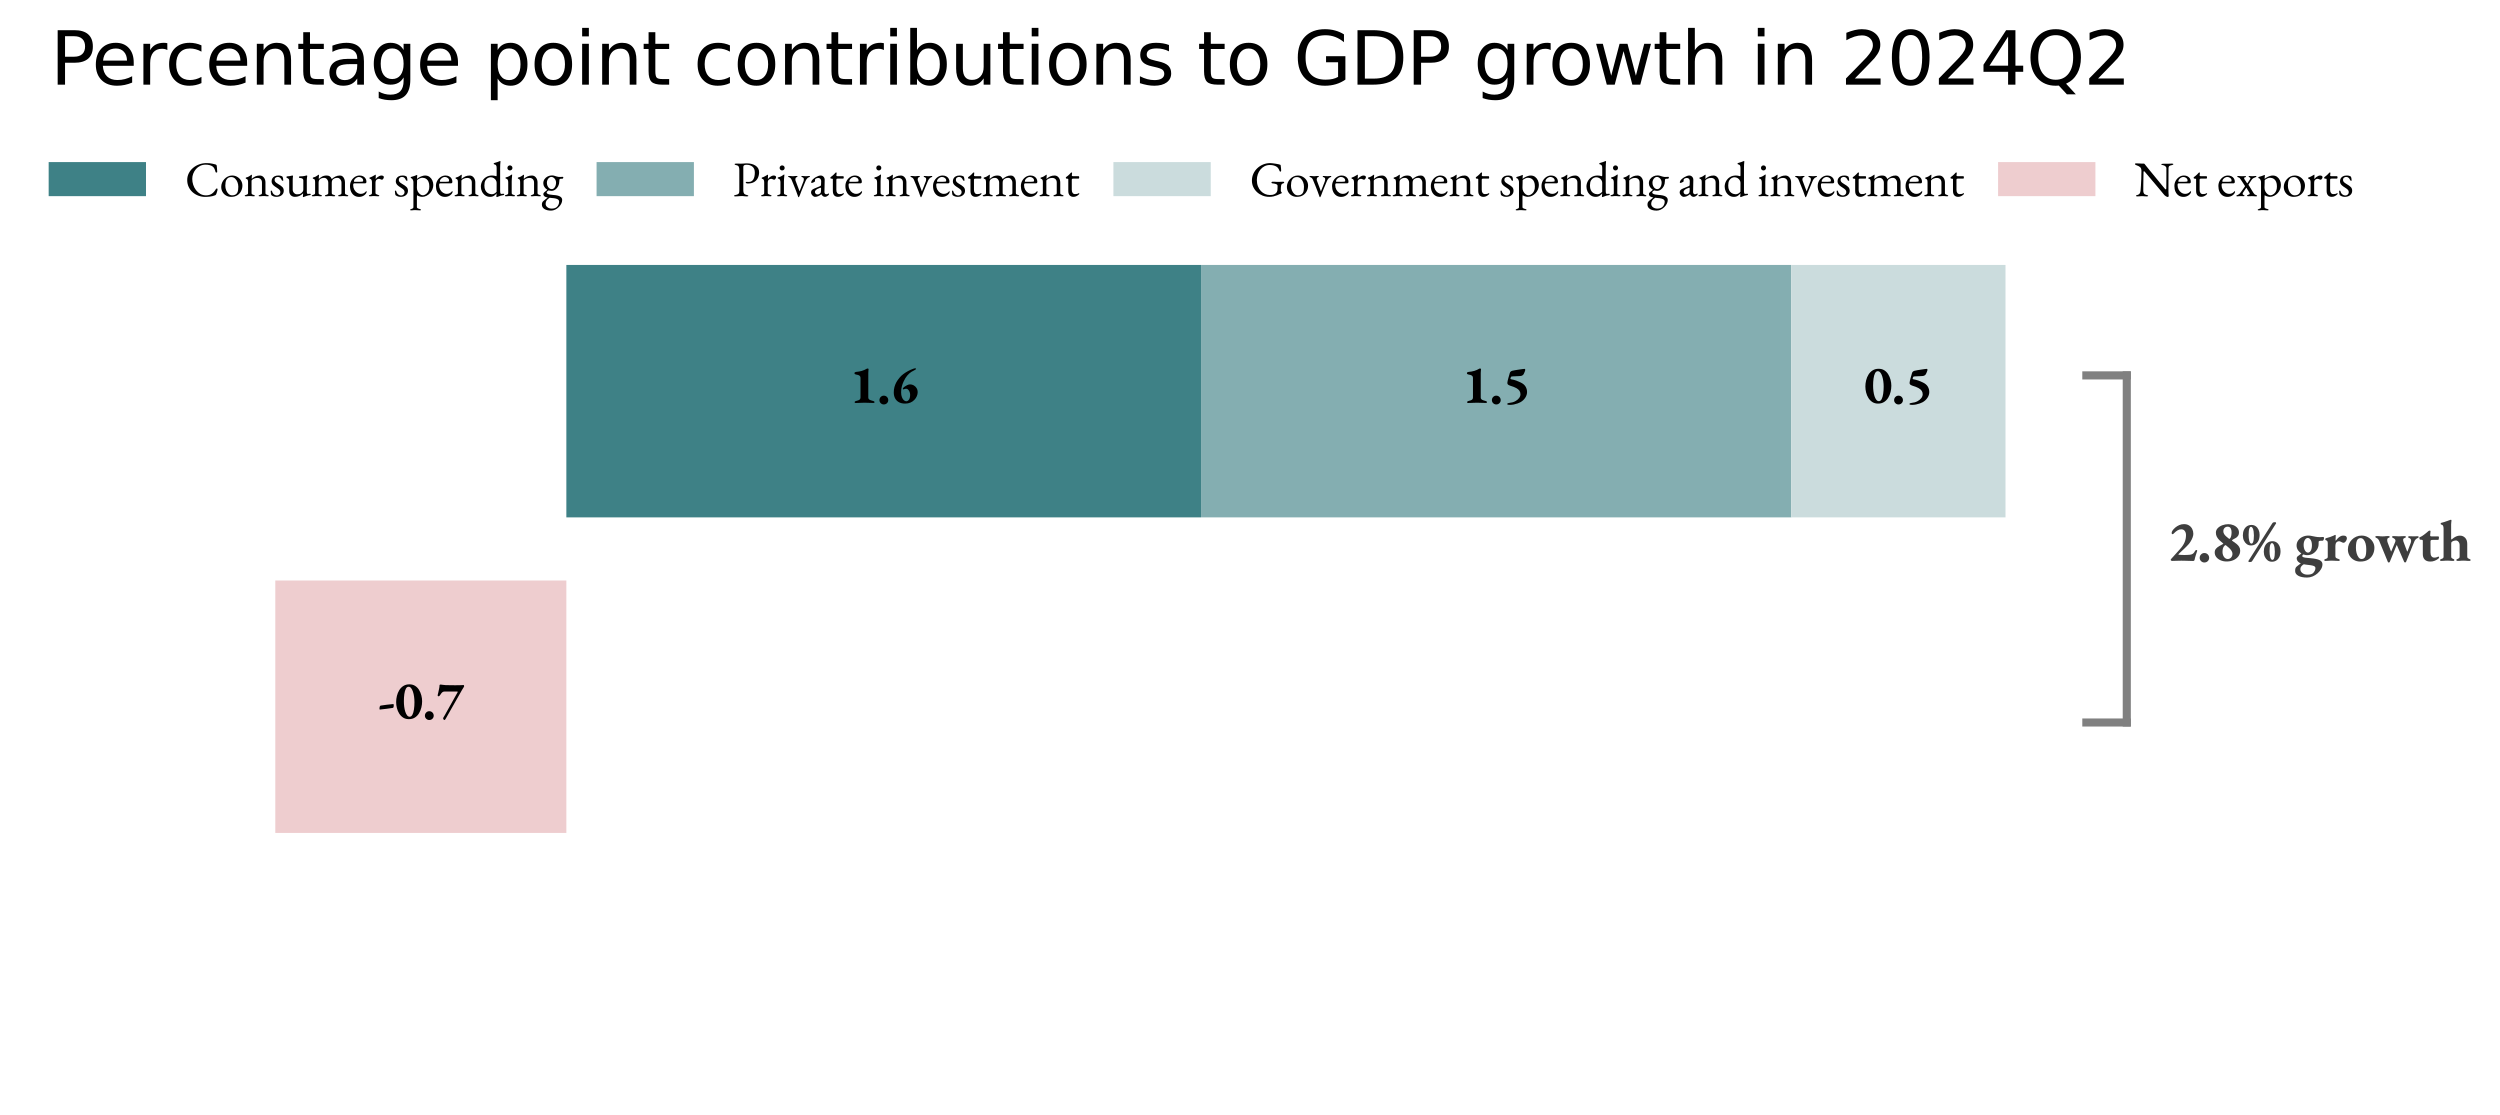 <?xml version="1.0" encoding="utf-8" standalone="no"?>
<!DOCTYPE svg PUBLIC "-//W3C//DTD SVG 1.1//EN"
  "http://www.w3.org/Graphics/SVG/1.1/DTD/svg11.dtd">
<svg xmlns:xlink="http://www.w3.org/1999/xlink" width="616.459pt" height="274.837pt" viewBox="0 0 616.459 274.837" xmlns="http://www.w3.org/2000/svg" version="1.1">
 <defs>
  <style type="text/css">*{stroke-linejoin: round; stroke-linecap: butt}</style>
 </defs>
 <g id="figure_1">
  <g id="patch_1">
   <path d="M 0 274.837 
L 616.459 274.837 
L 616.459 0 
L 0 0 
z
" style="fill: #ffffff"/>
  </g>
  <g id="axes_1">
   <g id="patch_2">
    <path d="M 45.055 267.637 
L 547.255 267.637 
L 547.255 45.877 
L 45.055 45.877 
z
" style="fill: #ffffff"/>
   </g>
   <g id="patch_3">
    <path d="M 139.654 205.389 
L 139.654 205.389 
L 139.654 143.14 
L 139.654 143.14 
z
" clip-path="url(#p252fd98e61)" style="fill: #3e8186"/>
   </g>
   <g id="patch_4">
    <path d="M 139.654 127.578 
L 296.155 127.578 
L 296.155 65.33 
L 139.654 65.33 
z
" clip-path="url(#p252fd98e61)" style="fill: #3e8186"/>
   </g>
   <g id="patch_5">
    <path d="M 139.654 205.389 
L 139.654 205.389 
L 139.654 143.14 
L 139.654 143.14 
z
" clip-path="url(#p252fd98e61)" style="fill: #84aeb1"/>
   </g>
   <g id="patch_6">
    <path d="M 296.155 127.578 
L 441.692 127.578 
L 441.692 65.33 
L 296.155 65.33 
z
" clip-path="url(#p252fd98e61)" style="fill: #84aeb1"/>
   </g>
   <g id="patch_7">
    <path d="M 139.654 205.389 
L 139.654 205.389 
L 139.654 143.14 
L 139.654 143.14 
z
" clip-path="url(#p252fd98e61)" style="fill: #cbdcdd"/>
   </g>
   <g id="patch_8">
    <path d="M 441.692 127.578 
L 494.523 127.578 
L 494.523 65.33 
L 441.692 65.33 
z
" clip-path="url(#p252fd98e61)" style="fill: #cbdcdd"/>
   </g>
   <g id="patch_9">
    <path d="M 139.654 205.389 
L 67.883 205.389 
L 67.883 143.14 
L 139.654 143.14 
z
" clip-path="url(#p252fd98e61)" style="fill: #eecdcf"/>
   </g>
   <g id="patch_10">
    <path d="M 139.654 127.578 
L 139.654 127.578 
L 139.654 65.33 
L 139.654 65.33 
z
" clip-path="url(#p252fd98e61)" style="fill: #eecdcf"/>
   </g>
   <g id="matplotlib.axis_1"/>
   <g id="matplotlib.axis_2"/>
   <g id="line2d_1">
    <path d="M 524.428 178.155 
L 524.428 92.564 
" clip-path="url(#p252fd98e61)" style="fill: none; stroke: #808080; stroke-width: 2; stroke-linecap: square"/>
   </g>
   <g id="line2d_2">
    <path d="M 524.428 178.155 
L 514.46 178.155 
" clip-path="url(#p252fd98e61)" style="fill: none; stroke: #808080; stroke-width: 2; stroke-linecap: square"/>
   </g>
   <g id="line2d_3">
    <path d="M 524.428 92.564 
L 514.46 92.564 
" clip-path="url(#p252fd98e61)" style="fill: none; stroke: #808080; stroke-width: 2; stroke-linecap: square"/>
   </g>
   <g id="text_1">
    <!-- 1.6 -->
    <g transform="translate(209.421 99.333) scale(0.13 -0.13)">
     <defs>
      <path id="EBGaramond-Bold-31" d="M 749 -19 
Q 710 -19 672 6 
Q 634 32 634 70 
Q 634 173 755 205 
Q 934 250 1062 294 
Q 1190 339 1260 419 
Q 1331 499 1331 634 
L 1331 2950 
Q 1331 3104 1251 3184 
Q 1171 3264 1046 3302 
Q 922 3341 781 3360 
Q 730 3373 672 3405 
Q 614 3437 614 3507 
Q 614 3590 675 3625 
Q 736 3661 813 3667 
Q 1190 3699 1491 3788 
Q 1792 3878 2086 4051 
Q 2099 4058 2118 4064 
Q 2138 4070 2157 4070 
Q 2202 4070 2243 4051 
Q 2285 4032 2285 4006 
Q 2285 3923 2269 3817 
Q 2253 3712 2253 3539 
L 2253 627 
Q 2253 506 2329 429 
Q 2406 352 2547 304 
Q 2688 256 2874 205 
Q 2925 186 2957 160 
Q 2989 134 2989 77 
Q 2989 -13 2893 -13 
Q 2746 -13 2544 -6 
Q 2342 0 2147 6 
Q 1952 13 1811 13 
Q 1677 13 1485 6 
Q 1293 0 1094 -9 
Q 896 -19 749 -19 
z
" transform="scale(0.016)"/>
      <path id="EBGaramond-Bold-2e" d="M 781 -192 
Q 576 -192 422 -41 
Q 269 109 269 320 
Q 269 544 422 697 
Q 576 851 781 851 
Q 1011 851 1161 697 
Q 1312 544 1312 320 
Q 1312 109 1161 -41 
Q 1011 -192 781 -192 
z
" transform="scale(0.016)"/>
      <path id="EBGaramond-Bold-36" d="M 1781 -90 
Q 1333 -90 1032 76 
Q 731 243 577 540 
Q 424 838 424 1235 
Q 424 1587 504 1875 
Q 584 2163 702 2387 
Q 821 2611 945 2771 
Q 1070 2931 1147 3027 
Q 1294 3206 1540 3395 
Q 1787 3584 2100 3757 
Q 2414 3930 2766 4051 
Q 2869 4090 2965 4090 
Q 3061 4090 3061 4045 
Q 3054 3981 2993 3939 
Q 2933 3898 2830 3846 
Q 2478 3680 2241 3465 
Q 2005 3251 1800 2931 
Q 1710 2778 1588 2525 
Q 1467 2272 1380 1949 
Q 1294 1626 1294 1261 
Q 1294 909 1387 672 
Q 1480 435 1617 313 
Q 1755 192 1902 186 
Q 2094 186 2228 384 
Q 2363 582 2363 960 
Q 2363 1152 2292 1312 
Q 2222 1472 2120 1571 
Q 2018 1670 1902 1670 
Q 1819 1670 1761 1657 
Q 1704 1645 1646 1619 
Q 1531 1562 1502 1629 
Q 1474 1696 1544 1773 
Q 1589 1818 1621 1846 
Q 1653 1875 1691 1907 
Q 1794 1990 1992 2089 
Q 2190 2189 2350 2189 
Q 2594 2189 2798 2067 
Q 3003 1946 3131 1741 
Q 3259 1536 3259 1280 
Q 3259 1024 3153 781 
Q 3048 538 2853 339 
Q 2658 141 2386 25 
Q 2114 -90 1781 -90 
z
" transform="scale(0.016)"/>
     </defs>
     <use xlink:href="#EBGaramond-Bold-31"/>
     <use xlink:href="#EBGaramond-Bold-2e" x="52.9"/>
     <use xlink:href="#EBGaramond-Bold-36" x="77.6"/>
    </g>
   </g>
   <g id="text_2">
    <!-- 1.5 -->
    <g transform="translate(360.44 99.333) scale(0.13 -0.13)">
     <defs>
      <path id="EBGaramond-Bold-35" d="M 851 -243 
Q 762 -243 653 -227 
Q 544 -211 544 -147 
Q 544 -70 627 -44 
Q 710 -19 806 -6 
Q 1197 32 1491 189 
Q 1786 346 1949 566 
Q 2112 787 2112 1011 
Q 2112 1254 1990 1433 
Q 1869 1613 1603 1757 
Q 1338 1901 902 2029 
Q 704 2099 630 2169 
Q 557 2240 557 2362 
Q 557 2451 595 2614 
Q 634 2778 682 2957 
Q 730 3136 778 3286 
Q 826 3437 832 3488 
Q 870 3642 956 3709 
Q 1043 3776 1146 3802 
Q 1267 3834 1475 3869 
Q 1683 3904 1913 3939 
Q 2144 3974 2329 4000 
Q 2515 4026 2586 4026 
Q 2637 4032 2662 3987 
Q 2688 3942 2682 3891 
Q 2669 3802 2617 3690 
Q 2566 3578 2528 3482 
Q 2483 3354 2374 3274 
Q 2266 3194 2125 3181 
Q 2022 3168 1862 3165 
Q 1702 3162 1542 3152 
Q 1382 3142 1254 3139 
Q 1126 3136 1069 3123 
Q 1024 3117 992 3069 
Q 960 3021 941 2966 
Q 922 2912 922 2880 
Q 922 2848 941 2825 
Q 960 2803 992 2797 
Q 1350 2733 1622 2633 
Q 1894 2534 2125 2419 
Q 2534 2227 2713 1929 
Q 2893 1632 2893 1280 
Q 2893 928 2675 598 
Q 2458 269 2099 70 
Q 1971 0 1769 -73 
Q 1568 -147 1331 -195 
Q 1094 -243 851 -243 
z
" transform="scale(0.016)"/>
     </defs>
     <use xlink:href="#EBGaramond-Bold-31"/>
     <use xlink:href="#EBGaramond-Bold-2e" x="52.9"/>
     <use xlink:href="#EBGaramond-Bold-35" x="77.6"/>
    </g>
   </g>
   <g id="text_3">
    <!-- 0.5 -->
    <g transform="translate(459.624 99.333) scale(0.13 -0.13)">
     <defs>
      <path id="EBGaramond-Bold-30" d="M 1670 -90 
Q 1286 -90 1004 89 
Q 723 269 534 566 
Q 346 864 256 1222 
Q 166 1581 166 1933 
Q 166 2298 256 2669 
Q 346 3040 538 3350 
Q 730 3661 1030 3849 
Q 1331 4038 1741 4038 
Q 2125 4038 2409 3859 
Q 2694 3680 2876 3382 
Q 3059 3085 3152 2729 
Q 3245 2374 3245 2029 
Q 3245 1664 3155 1293 
Q 3066 922 2877 608 
Q 2688 294 2390 102 
Q 2093 -90 1670 -90 
z
M 1766 198 
Q 1971 198 2096 438 
Q 2221 678 2278 1068 
Q 2336 1459 2336 1914 
Q 2336 2253 2291 2579 
Q 2246 2906 2156 3171 
Q 2067 3437 1939 3593 
Q 1811 3750 1638 3750 
Q 1434 3750 1312 3510 
Q 1190 3270 1136 2883 
Q 1082 2496 1082 2042 
Q 1082 1702 1123 1376 
Q 1165 1050 1251 784 
Q 1338 518 1466 358 
Q 1594 198 1766 198 
z
" transform="scale(0.016)"/>
     </defs>
     <use xlink:href="#EBGaramond-Bold-30"/>
     <use xlink:href="#EBGaramond-Bold-2e" x="52.9"/>
     <use xlink:href="#EBGaramond-Bold-35" x="77.6"/>
    </g>
   </g>
   <g id="text_4">
    <!-- -0.7 -->
    <g transform="translate(93.231 177.144) scale(0.13 -0.13)">
     <defs>
      <path id="EBGaramond-Bold-2d" d="M 230 1050 
Q 166 1043 166 1114 
Q 166 1306 201 1405 
Q 237 1504 307 1517 
Q 653 1568 1033 1619 
Q 1414 1670 1760 1696 
Q 1818 1702 1837 1673 
Q 1856 1645 1856 1600 
Q 1856 1408 1830 1331 
Q 1805 1254 1728 1242 
Q 1389 1190 985 1136 
Q 582 1082 230 1050 
z
" transform="scale(0.016)"/>
      <path id="EBGaramond-Bold-37" d="M 1072 -192 
Q 995 -192 940 -131 
Q 886 -70 886 13 
Q 886 58 950 157 
Q 1014 256 1059 339 
L 2602 3098 
Q 2627 3149 2604 3168 
Q 2582 3187 2531 3187 
L 1098 3187 
Q 938 3187 842 3132 
Q 746 3078 650 2944 
Q 624 2912 576 2832 
Q 528 2752 464 2685 
Q 400 2618 336 2618 
Q 298 2618 266 2650 
Q 234 2682 234 2726 
Q 234 2771 266 2880 
Q 298 2989 304 3027 
Q 342 3238 400 3481 
Q 458 3725 458 3904 
Q 458 3974 509 3996 
Q 560 4019 592 4013 
Q 669 4006 838 3980 
Q 1008 3955 1213 3942 
Q 1366 3942 1571 3939 
Q 1776 3936 1971 3933 
Q 2166 3930 2294 3930 
Q 2531 3930 2723 3933 
Q 2915 3936 3065 3942 
Q 3216 3949 3312 3955 
Q 3338 3955 3357 3910 
Q 3376 3866 3376 3821 
Q 3376 3789 3341 3728 
Q 3306 3667 3254 3584 
Q 3203 3501 3139 3398 
L 1219 13 
Q 1187 -45 1139 -118 
Q 1091 -192 1072 -192 
z
" transform="scale(0.016)"/>
     </defs>
     <use xlink:href="#EBGaramond-Bold-2d"/>
     <use xlink:href="#EBGaramond-Bold-30" x="31.6"/>
     <use xlink:href="#EBGaramond-Bold-2e" x="84.5"/>
     <use xlink:href="#EBGaramond-Bold-37" x="109.2"/>
    </g>
   </g>
   <g id="text_5">
    <!-- 2.8% growth -->
    <g style="fill: #3e3e3e" transform="translate(534.396 138.271) scale(0.14 -0.14)">
     <defs>
      <path id="EBGaramond-Bold-32" d="M 2883 -26 
Q 2845 -26 2694 -22 
Q 2544 -19 2342 -12 
Q 2141 -6 1929 0 
Q 1718 6 1558 6 
Q 1411 6 1235 0 
Q 1059 -6 902 -9 
Q 746 -13 640 -16 
Q 534 -19 515 -19 
Q 496 -19 441 16 
Q 387 51 387 90 
Q 387 141 412 173 
Q 438 205 464 230 
L 1398 1267 
Q 1738 1638 1904 2012 
Q 2070 2387 2070 2829 
Q 2070 3098 1932 3280 
Q 1795 3462 1546 3462 
Q 1322 3462 1123 3334 
Q 925 3206 784 3059 
Q 752 3021 694 2973 
Q 637 2925 579 2925 
Q 528 2925 509 2966 
Q 490 3008 490 3072 
Q 490 3181 595 3337 
Q 701 3494 889 3654 
Q 1078 3814 1324 3923 
Q 1571 4032 1846 4032 
Q 2179 4032 2406 3885 
Q 2634 3738 2755 3494 
Q 2877 3251 2877 2963 
Q 2877 2784 2797 2569 
Q 2717 2355 2601 2160 
Q 2486 1965 2365 1824 
Q 2269 1715 2125 1571 
Q 1981 1427 1827 1280 
Q 1674 1133 1533 1005 
Q 1392 877 1309 793 
Q 1226 710 1226 698 
Q 1226 672 1322 659 
Q 1437 646 1600 640 
Q 1763 634 1898 634 
Q 2045 634 2185 640 
Q 2326 646 2467 659 
Q 2608 672 2713 713 
Q 2819 755 2899 835 
Q 2979 915 3043 1043 
Q 3062 1088 3110 1136 
Q 3158 1184 3222 1184 
Q 3274 1184 3293 1142 
Q 3312 1101 3293 1056 
Q 3235 890 3174 694 
Q 3114 499 3069 342 
Q 3024 186 3018 122 
Q 3011 45 2953 9 
Q 2896 -26 2883 -26 
z
" transform="scale(0.016)"/>
      <path id="EBGaramond-Bold-38" d="M 1693 -83 
Q 1341 -83 1040 45 
Q 739 173 560 397 
Q 381 621 381 915 
Q 381 1171 528 1334 
Q 675 1498 886 1616 
Q 1098 1734 1283 1837 
Q 1341 1869 1325 1891 
Q 1309 1914 1258 1946 
Q 1066 2099 896 2265 
Q 726 2432 617 2633 
Q 509 2835 509 3085 
Q 509 3373 710 3584 
Q 912 3795 1225 3910 
Q 1539 4026 1878 4026 
Q 2173 4026 2445 3914 
Q 2717 3802 2883 3597 
Q 3050 3392 3050 3123 
Q 3050 2874 2931 2717 
Q 2813 2560 2666 2490 
Q 2595 2451 2521 2412 
Q 2448 2374 2384 2336 
Q 2282 2272 2282 2240 
Q 2282 2208 2346 2170 
Q 2582 2016 2771 1865 
Q 2960 1715 3072 1532 
Q 3184 1350 3184 1114 
Q 3184 749 2979 480 
Q 2774 211 2438 64 
Q 2102 -83 1693 -83 
z
M 1808 192 
Q 2038 192 2185 358 
Q 2333 525 2333 762 
Q 2333 934 2227 1097 
Q 2122 1261 1968 1408 
Q 1814 1555 1667 1658 
Q 1635 1690 1612 1706 
Q 1590 1722 1565 1722 
Q 1552 1722 1482 1677 
Q 1347 1549 1292 1382 
Q 1238 1216 1238 960 
Q 1238 768 1308 592 
Q 1379 416 1507 304 
Q 1635 192 1808 192 
z
M 2051 2432 
Q 2154 2541 2195 2739 
Q 2237 2938 2237 3149 
Q 2237 3392 2137 3571 
Q 2038 3750 1795 3750 
Q 1667 3750 1564 3689 
Q 1462 3629 1395 3520 
Q 1328 3411 1328 3264 
Q 1328 3085 1414 2944 
Q 1501 2803 1635 2684 
Q 1770 2566 1923 2445 
Q 1962 2413 1994 2409 
Q 2026 2406 2051 2432 
z
" transform="scale(0.016)"/>
      <path id="EBGaramond-Bold-25" d="M 1069 1683 
Q 806 1683 608 1827 
Q 410 1971 291 2220 
Q 173 2470 173 2790 
Q 173 3136 291 3395 
Q 410 3654 624 3798 
Q 838 3942 1126 3942 
Q 1395 3942 1593 3798 
Q 1792 3654 1904 3408 
Q 2016 3162 2016 2848 
Q 2016 2477 1891 2217 
Q 1766 1958 1552 1820 
Q 1338 1683 1069 1683 
z
M 1120 1888 
Q 1229 1888 1286 2016 
Q 1344 2144 1366 2352 
Q 1389 2560 1389 2784 
Q 1389 3014 1357 3232 
Q 1325 3450 1254 3590 
Q 1184 3731 1069 3731 
Q 966 3731 908 3603 
Q 851 3475 828 3273 
Q 806 3072 806 2848 
Q 806 2675 822 2505 
Q 838 2336 876 2198 
Q 915 2061 972 1974 
Q 1030 1888 1120 1888 
z
M 3405 4109 
Q 3456 4198 3536 4224 
Q 3616 4250 3718 4250 
Q 3770 4250 3802 4214 
Q 3834 4179 3834 4141 
Q 3834 4115 3827 4109 
L 1203 -26 
Q 1165 -102 1085 -124 
Q 1005 -147 915 -147 
Q 864 -147 819 -118 
Q 774 -90 774 -51 
Q 774 -38 781 -26 
L 3405 4109 
z
M 3373 -109 
Q 3110 -109 2912 35 
Q 2714 179 2595 428 
Q 2477 678 2477 998 
Q 2477 1344 2595 1603 
Q 2714 1862 2928 2006 
Q 3142 2150 3430 2150 
Q 3699 2150 3897 2006 
Q 4096 1862 4208 1616 
Q 4320 1370 4320 1056 
Q 4320 685 4195 425 
Q 4070 166 3856 28 
Q 3642 -109 3373 -109 
z
M 3424 96 
Q 3533 96 3590 224 
Q 3648 352 3670 560 
Q 3693 768 3693 992 
Q 3693 1222 3661 1440 
Q 3629 1658 3558 1798 
Q 3488 1939 3373 1939 
Q 3270 1939 3212 1811 
Q 3155 1683 3132 1481 
Q 3110 1280 3110 1056 
Q 3110 883 3126 713 
Q 3142 544 3180 406 
Q 3219 269 3276 182 
Q 3334 96 3424 96 
z
" transform="scale(0.016)"/>
      <path id="EBGaramond-Bold-20" transform="scale(0.016)"/>
      <path id="EBGaramond-Bold-67" d="M 1382 -1850 
Q 755 -1850 406 -1654 
Q 58 -1459 58 -1120 
Q 58 -928 102 -809 
Q 147 -691 307 -576 
Q 429 -486 544 -396 
Q 659 -307 742 -250 
L 1056 -358 
Q 858 -474 746 -608 
Q 634 -742 634 -922 
Q 634 -1184 854 -1357 
Q 1075 -1530 1408 -1530 
Q 1850 -1530 2035 -1357 
Q 2150 -1242 2220 -1098 
Q 2291 -954 2291 -806 
Q 2291 -704 2220 -640 
Q 2150 -576 1968 -531 
Q 1786 -486 1459 -454 
Q 794 -390 512 -204 
Q 230 -19 230 288 
Q 230 346 265 406 
Q 301 467 403 538 
Q 506 614 589 675 
Q 672 736 729 790 
Q 787 845 806 890 
L 1126 781 
Q 998 736 918 659 
Q 838 582 838 525 
Q 838 454 921 409 
Q 1005 365 1203 336 
Q 1402 307 1747 282 
Q 2438 224 2752 67 
Q 3066 -90 3066 -390 
Q 3066 -653 2918 -912 
Q 2771 -1171 2528 -1385 
Q 2285 -1600 1987 -1725 
Q 1690 -1850 1382 -1850 
z
M 1466 896 
Q 1670 896 1788 1123 
Q 1907 1350 1907 1722 
Q 1907 1958 1846 2134 
Q 1786 2310 1683 2409 
Q 1581 2509 1440 2509 
Q 1318 2509 1216 2406 
Q 1114 2304 1053 2134 
Q 992 1965 992 1741 
Q 992 1504 1056 1312 
Q 1120 1120 1229 1008 
Q 1338 896 1466 896 
z
M 1395 614 
Q 1114 614 842 752 
Q 570 890 394 1133 
Q 218 1376 218 1677 
Q 218 1997 400 2246 
Q 582 2496 880 2633 
Q 1178 2771 1510 2771 
Q 1709 2771 1885 2726 
Q 2061 2682 2272 2650 
Q 2394 2624 2515 2611 
Q 2637 2598 2784 2598 
Q 2880 2598 2976 2608 
Q 3072 2618 3136 2618 
Q 3238 2618 3238 2477 
Q 3238 2355 3155 2246 
Q 3117 2202 3072 2202 
L 2899 2202 
Q 2733 2202 2675 2150 
Q 2662 2138 2656 2122 
Q 2650 2106 2646 2051 
Q 2643 1997 2643 1850 
Q 2643 1517 2470 1235 
Q 2298 954 2016 784 
Q 1734 614 1395 614 
z
" transform="scale(0.016)"/>
      <path id="EBGaramond-Bold-72" d="M 269 -19 
Q 218 -19 179 3 
Q 141 26 141 70 
Q 141 122 179 150 
Q 218 179 288 198 
Q 429 243 477 294 
Q 525 346 525 442 
L 525 1914 
Q 525 2048 489 2134 
Q 454 2221 333 2253 
Q 301 2266 275 2288 
Q 250 2310 250 2368 
Q 250 2458 326 2477 
Q 531 2528 777 2611 
Q 1024 2694 1197 2778 
Q 1229 2803 1277 2825 
Q 1325 2848 1344 2848 
Q 1402 2848 1402 2778 
Q 1402 2746 1398 2646 
Q 1395 2547 1392 2444 
Q 1389 2342 1382 2272 
Q 1382 2214 1408 2214 
Q 1504 2349 1635 2477 
Q 1766 2605 1920 2688 
Q 2074 2771 2221 2771 
Q 2445 2771 2537 2688 
Q 2630 2605 2630 2470 
Q 2630 2374 2576 2259 
Q 2522 2144 2438 2061 
Q 2355 1978 2259 1978 
Q 2202 1978 2138 2006 
Q 2074 2035 2010 2067 
Q 1946 2093 1885 2121 
Q 1824 2150 1773 2150 
Q 1606 2150 1484 2028 
Q 1363 1907 1363 1542 
L 1363 499 
Q 1363 371 1443 310 
Q 1523 250 1702 198 
Q 1773 179 1808 150 
Q 1843 122 1843 70 
Q 1843 -19 1734 -19 
Q 1542 -19 1337 -3 
Q 1133 13 966 13 
Q 858 13 746 6 
Q 634 0 515 -9 
Q 397 -19 269 -19 
z
" transform="scale(0.016)"/>
      <path id="EBGaramond-Bold-6f" d="M 1517 -90 
Q 1133 -90 825 83 
Q 518 256 336 560 
Q 154 864 154 1248 
Q 154 1555 269 1830 
Q 384 2106 589 2317 
Q 794 2528 1069 2649 
Q 1344 2771 1658 2771 
Q 2054 2771 2374 2585 
Q 2694 2400 2883 2096 
Q 3072 1792 3072 1434 
Q 3072 1024 2896 675 
Q 2720 326 2377 118 
Q 2035 -90 1517 -90 
z
M 1645 192 
Q 1779 192 1878 246 
Q 1978 301 2042 410 
Q 2118 538 2147 758 
Q 2176 979 2176 1280 
Q 2176 1626 2099 1898 
Q 2022 2170 1884 2330 
Q 1747 2490 1562 2490 
Q 1459 2490 1376 2454 
Q 1293 2419 1229 2355 
Q 1120 2227 1078 1990 
Q 1037 1754 1037 1408 
Q 1037 1101 1117 822 
Q 1197 544 1334 368 
Q 1472 192 1645 192 
z
" transform="scale(0.016)"/>
      <path id="EBGaramond-Bold-77" d="M 1510 -192 
Q 1478 -192 1449 -179 
Q 1421 -166 1408 -128 
L 480 2131 
Q 422 2278 345 2371 
Q 269 2464 154 2509 
Q 90 2534 61 2563 
Q 32 2592 32 2643 
Q 32 2694 86 2707 
Q 141 2720 186 2720 
Q 333 2720 422 2710 
Q 512 2701 595 2691 
Q 678 2682 813 2682 
Q 941 2682 1033 2691 
Q 1126 2701 1222 2710 
Q 1318 2720 1466 2720 
Q 1504 2720 1558 2701 
Q 1613 2682 1613 2637 
Q 1613 2579 1568 2560 
Q 1523 2541 1472 2515 
Q 1402 2490 1370 2432 
Q 1338 2374 1338 2266 
Q 1338 2150 1376 2035 
L 1754 1037 
Q 1754 1024 1766 1024 
Q 1786 1024 1786 1037 
L 2208 2042 
Q 2227 2080 2236 2128 
Q 2246 2176 2246 2227 
Q 2246 2298 2176 2378 
Q 2106 2458 1997 2502 
Q 1933 2528 1904 2557 
Q 1875 2586 1875 2637 
Q 1875 2688 1932 2701 
Q 1990 2714 2048 2714 
Q 2202 2714 2355 2701 
Q 2509 2688 2611 2688 
Q 2778 2688 2922 2701 
Q 3066 2714 3245 2714 
Q 3290 2714 3344 2694 
Q 3398 2675 3398 2630 
Q 3398 2573 3350 2553 
Q 3302 2534 3251 2509 
Q 3181 2483 3136 2438 
Q 3091 2394 3091 2298 
Q 3091 2221 3110 2153 
Q 3130 2086 3149 2035 
L 3526 1037 
Q 3533 1018 3552 1018 
Q 3565 1018 3571 1030 
L 3923 1952 
Q 3949 2016 3961 2086 
Q 3974 2157 3968 2214 
Q 3968 2317 3917 2390 
Q 3866 2464 3782 2496 
Q 3731 2515 3686 2537 
Q 3642 2560 3642 2618 
Q 3642 2669 3693 2685 
Q 3744 2701 3789 2701 
Q 3974 2694 4054 2691 
Q 4134 2688 4230 2688 
Q 4294 2688 4342 2688 
Q 4390 2688 4460 2691 
Q 4531 2694 4646 2701 
Q 4691 2701 4745 2688 
Q 4800 2675 4800 2630 
Q 4800 2573 4771 2544 
Q 4742 2515 4678 2490 
Q 4563 2451 4467 2348 
Q 4371 2246 4314 2099 
L 3411 -128 
Q 3386 -186 3302 -186 
Q 3238 -186 3206 -128 
L 2406 1709 
Q 2400 1722 2387 1722 
Q 2374 1722 2368 1702 
L 1619 -128 
Q 1587 -192 1510 -192 
z
" transform="scale(0.016)"/>
      <path id="EBGaramond-Bold-74" d="M 1402 -90 
Q 979 -90 768 124 
Q 557 339 557 730 
L 557 2202 
Q 557 2259 515 2284 
Q 474 2310 358 2317 
L 275 2317 
Q 230 2317 201 2390 
Q 173 2464 173 2522 
Q 173 2534 182 2556 
Q 192 2579 211 2586 
Q 365 2643 541 2761 
Q 717 2880 880 3014 
Q 1043 3149 1146 3238 
Q 1190 3270 1222 3296 
Q 1254 3322 1306 3322 
Q 1363 3322 1388 3299 
Q 1414 3277 1402 3194 
L 1363 2816 
Q 1357 2739 1398 2710 
Q 1440 2682 1517 2682 
L 2278 2682 
Q 2298 2682 2317 2637 
Q 2336 2592 2336 2554 
Q 2336 2464 2310 2381 
Q 2285 2298 2253 2298 
L 1658 2298 
Q 1510 2298 1456 2262 
Q 1402 2227 1402 2138 
L 1402 928 
Q 1402 634 1514 490 
Q 1626 346 1811 346 
Q 1997 346 2083 384 
Q 2170 422 2240 448 
Q 2266 461 2278 461 
Q 2310 461 2329 422 
Q 2349 384 2349 333 
Q 2349 294 2214 192 
Q 2080 90 1865 0 
Q 1651 -90 1402 -90 
z
" transform="scale(0.016)"/>
      <path id="EBGaramond-Bold-68" d="M 237 -19 
Q 109 -19 109 70 
Q 109 154 256 198 
Q 352 230 422 268 
Q 493 307 499 448 
L 499 3520 
Q 499 3693 454 3821 
Q 410 3949 250 3981 
Q 179 3994 179 4077 
Q 179 4160 243 4173 
Q 390 4205 579 4265 
Q 768 4326 947 4393 
Q 1126 4461 1222 4493 
Q 1274 4512 1306 4512 
Q 1344 4512 1357 4489 
Q 1370 4467 1370 4435 
Q 1370 4403 1360 4342 
Q 1350 4282 1344 4195 
Q 1338 4109 1331 3994 
L 1331 2515 
Q 1331 2451 1337 2400 
Q 1344 2349 1370 2330 
Q 1466 2413 1600 2512 
Q 1734 2611 1910 2688 
Q 2086 2765 2304 2765 
Q 2643 2765 2873 2525 
Q 3104 2285 3104 1856 
L 3104 461 
Q 3104 326 3174 278 
Q 3245 230 3334 198 
Q 3405 179 3440 150 
Q 3475 122 3475 70 
Q 3475 -19 3334 -19 
Q 3181 -19 3085 -9 
Q 2989 0 2902 6 
Q 2816 13 2682 13 
Q 2541 13 2464 6 
Q 2387 0 2304 -9 
Q 2221 -19 2067 -19 
Q 1907 -19 1907 77 
Q 1907 128 1948 157 
Q 1990 186 2042 198 
Q 2125 230 2195 281 
Q 2266 333 2266 474 
L 2266 1734 
Q 2266 1875 2208 1987 
Q 2150 2099 2057 2166 
Q 1965 2234 1856 2234 
Q 1760 2234 1645 2202 
Q 1530 2170 1421 2093 
Q 1370 2054 1354 2006 
Q 1338 1958 1338 1862 
L 1338 461 
Q 1338 333 1402 285 
Q 1466 237 1549 205 
Q 1606 186 1644 157 
Q 1683 128 1683 77 
Q 1683 -19 1568 -19 
Q 1440 -19 1328 -9 
Q 1216 0 1117 6 
Q 1018 13 902 13 
Q 794 13 688 6 
Q 582 0 473 -9 
Q 365 -19 237 -19 
z
" transform="scale(0.016)"/>
     </defs>
     <use xlink:href="#EBGaramond-Bold-32"/>
     <use xlink:href="#EBGaramond-Bold-2e" x="52.9"/>
     <use xlink:href="#EBGaramond-Bold-38" x="77.6"/>
     <use xlink:href="#EBGaramond-Bold-25" x="130.5"/>
     <use xlink:href="#EBGaramond-Bold-20" x="200.7"/>
     <use xlink:href="#EBGaramond-Bold-67" x="224.4"/>
     <use xlink:href="#EBGaramond-Bold-72" x="274.4"/>
     <use xlink:href="#EBGaramond-Bold-6f" x="315.8"/>
     <use xlink:href="#EBGaramond-Bold-77" x="366.1"/>
     <use xlink:href="#EBGaramond-Bold-74" x="441.3"/>
     <use xlink:href="#EBGaramond-Bold-68" x="478.8"/>
    </g>
   </g>
   <g id="text_6">
    <!-- Percentage point contributions to GDP growth in 2024Q2 -->
    <g transform="translate(12.412 20.877) scale(0.18 -0.18)">
     <defs>
      <path id="DejaVuSans-50" d="M 1259 4147 
L 1259 2394 
L 2053 2394 
Q 2494 2394 2734 2622 
Q 2975 2850 2975 3272 
Q 2975 3691 2734 3919 
Q 2494 4147 2053 4147 
L 1259 4147 
z
M 628 4666 
L 2053 4666 
Q 2838 4666 3239 4311 
Q 3641 3956 3641 3272 
Q 3641 2581 3239 2228 
Q 2838 1875 2053 1875 
L 1259 1875 
L 1259 0 
L 628 0 
L 628 4666 
z
" transform="scale(0.016)"/>
      <path id="DejaVuSans-65" d="M 3597 1894 
L 3597 1613 
L 953 1613 
Q 991 1019 1311 708 
Q 1631 397 2203 397 
Q 2534 397 2845 478 
Q 3156 559 3463 722 
L 3463 178 
Q 3153 47 2828 -22 
Q 2503 -91 2169 -91 
Q 1331 -91 842 396 
Q 353 884 353 1716 
Q 353 2575 817 3079 
Q 1281 3584 2069 3584 
Q 2775 3584 3186 3129 
Q 3597 2675 3597 1894 
z
M 3022 2063 
Q 3016 2534 2758 2815 
Q 2500 3097 2075 3097 
Q 1594 3097 1305 2825 
Q 1016 2553 972 2059 
L 3022 2063 
z
" transform="scale(0.016)"/>
      <path id="DejaVuSans-72" d="M 2631 2963 
Q 2534 3019 2420 3045 
Q 2306 3072 2169 3072 
Q 1681 3072 1420 2755 
Q 1159 2438 1159 1844 
L 1159 0 
L 581 0 
L 581 3500 
L 1159 3500 
L 1159 2956 
Q 1341 3275 1631 3429 
Q 1922 3584 2338 3584 
Q 2397 3584 2469 3576 
Q 2541 3569 2628 3553 
L 2631 2963 
z
" transform="scale(0.016)"/>
      <path id="DejaVuSans-63" d="M 3122 3366 
L 3122 2828 
Q 2878 2963 2633 3030 
Q 2388 3097 2138 3097 
Q 1578 3097 1268 2742 
Q 959 2388 959 1747 
Q 959 1106 1268 751 
Q 1578 397 2138 397 
Q 2388 397 2633 464 
Q 2878 531 3122 666 
L 3122 134 
Q 2881 22 2623 -34 
Q 2366 -91 2075 -91 
Q 1284 -91 818 406 
Q 353 903 353 1747 
Q 353 2603 823 3093 
Q 1294 3584 2113 3584 
Q 2378 3584 2631 3529 
Q 2884 3475 3122 3366 
z
" transform="scale(0.016)"/>
      <path id="DejaVuSans-6e" d="M 3513 2113 
L 3513 0 
L 2938 0 
L 2938 2094 
Q 2938 2591 2744 2837 
Q 2550 3084 2163 3084 
Q 1697 3084 1428 2787 
Q 1159 2491 1159 1978 
L 1159 0 
L 581 0 
L 581 3500 
L 1159 3500 
L 1159 2956 
Q 1366 3272 1645 3428 
Q 1925 3584 2291 3584 
Q 2894 3584 3203 3211 
Q 3513 2838 3513 2113 
z
" transform="scale(0.016)"/>
      <path id="DejaVuSans-74" d="M 1172 4494 
L 1172 3500 
L 2356 3500 
L 2356 3053 
L 1172 3053 
L 1172 1153 
Q 1172 725 1289 603 
Q 1406 481 1766 481 
L 2356 481 
L 2356 0 
L 1766 0 
Q 1100 0 847 248 
Q 594 497 594 1153 
L 594 3053 
L 172 3053 
L 172 3500 
L 594 3500 
L 594 4494 
L 1172 4494 
z
" transform="scale(0.016)"/>
      <path id="DejaVuSans-61" d="M 2194 1759 
Q 1497 1759 1228 1600 
Q 959 1441 959 1056 
Q 959 750 1161 570 
Q 1363 391 1709 391 
Q 2188 391 2477 730 
Q 2766 1069 2766 1631 
L 2766 1759 
L 2194 1759 
z
M 3341 1997 
L 3341 0 
L 2766 0 
L 2766 531 
Q 2569 213 2275 61 
Q 1981 -91 1556 -91 
Q 1019 -91 701 211 
Q 384 513 384 1019 
Q 384 1609 779 1909 
Q 1175 2209 1959 2209 
L 2766 2209 
L 2766 2266 
Q 2766 2663 2505 2880 
Q 2244 3097 1772 3097 
Q 1472 3097 1187 3025 
Q 903 2953 641 2809 
L 641 3341 
Q 956 3463 1253 3523 
Q 1550 3584 1831 3584 
Q 2591 3584 2966 3190 
Q 3341 2797 3341 1997 
z
" transform="scale(0.016)"/>
      <path id="DejaVuSans-67" d="M 2906 1791 
Q 2906 2416 2648 2759 
Q 2391 3103 1925 3103 
Q 1463 3103 1205 2759 
Q 947 2416 947 1791 
Q 947 1169 1205 825 
Q 1463 481 1925 481 
Q 2391 481 2648 825 
Q 2906 1169 2906 1791 
z
M 3481 434 
Q 3481 -459 3084 -895 
Q 2688 -1331 1869 -1331 
Q 1566 -1331 1297 -1286 
Q 1028 -1241 775 -1147 
L 775 -588 
Q 1028 -725 1275 -790 
Q 1522 -856 1778 -856 
Q 2344 -856 2625 -561 
Q 2906 -266 2906 331 
L 2906 616 
Q 2728 306 2450 153 
Q 2172 0 1784 0 
Q 1141 0 747 490 
Q 353 981 353 1791 
Q 353 2603 747 3093 
Q 1141 3584 1784 3584 
Q 2172 3584 2450 3431 
Q 2728 3278 2906 2969 
L 2906 3500 
L 3481 3500 
L 3481 434 
z
" transform="scale(0.016)"/>
      <path id="DejaVuSans-20" transform="scale(0.016)"/>
      <path id="DejaVuSans-70" d="M 1159 525 
L 1159 -1331 
L 581 -1331 
L 581 3500 
L 1159 3500 
L 1159 2969 
Q 1341 3281 1617 3432 
Q 1894 3584 2278 3584 
Q 2916 3584 3314 3078 
Q 3713 2572 3713 1747 
Q 3713 922 3314 415 
Q 2916 -91 2278 -91 
Q 1894 -91 1617 61 
Q 1341 213 1159 525 
z
M 3116 1747 
Q 3116 2381 2855 2742 
Q 2594 3103 2138 3103 
Q 1681 3103 1420 2742 
Q 1159 2381 1159 1747 
Q 1159 1113 1420 752 
Q 1681 391 2138 391 
Q 2594 391 2855 752 
Q 3116 1113 3116 1747 
z
" transform="scale(0.016)"/>
      <path id="DejaVuSans-6f" d="M 1959 3097 
Q 1497 3097 1228 2736 
Q 959 2375 959 1747 
Q 959 1119 1226 758 
Q 1494 397 1959 397 
Q 2419 397 2687 759 
Q 2956 1122 2956 1747 
Q 2956 2369 2687 2733 
Q 2419 3097 1959 3097 
z
M 1959 3584 
Q 2709 3584 3137 3096 
Q 3566 2609 3566 1747 
Q 3566 888 3137 398 
Q 2709 -91 1959 -91 
Q 1206 -91 779 398 
Q 353 888 353 1747 
Q 353 2609 779 3096 
Q 1206 3584 1959 3584 
z
" transform="scale(0.016)"/>
      <path id="DejaVuSans-69" d="M 603 3500 
L 1178 3500 
L 1178 0 
L 603 0 
L 603 3500 
z
M 603 4863 
L 1178 4863 
L 1178 4134 
L 603 4134 
L 603 4863 
z
" transform="scale(0.016)"/>
      <path id="DejaVuSans-62" d="M 3116 1747 
Q 3116 2381 2855 2742 
Q 2594 3103 2138 3103 
Q 1681 3103 1420 2742 
Q 1159 2381 1159 1747 
Q 1159 1113 1420 752 
Q 1681 391 2138 391 
Q 2594 391 2855 752 
Q 3116 1113 3116 1747 
z
M 1159 2969 
Q 1341 3281 1617 3432 
Q 1894 3584 2278 3584 
Q 2916 3584 3314 3078 
Q 3713 2572 3713 1747 
Q 3713 922 3314 415 
Q 2916 -91 2278 -91 
Q 1894 -91 1617 61 
Q 1341 213 1159 525 
L 1159 0 
L 581 0 
L 581 4863 
L 1159 4863 
L 1159 2969 
z
" transform="scale(0.016)"/>
      <path id="DejaVuSans-75" d="M 544 1381 
L 544 3500 
L 1119 3500 
L 1119 1403 
Q 1119 906 1312 657 
Q 1506 409 1894 409 
Q 2359 409 2629 706 
Q 2900 1003 2900 1516 
L 2900 3500 
L 3475 3500 
L 3475 0 
L 2900 0 
L 2900 538 
Q 2691 219 2414 64 
Q 2138 -91 1772 -91 
Q 1169 -91 856 284 
Q 544 659 544 1381 
z
M 1991 3584 
L 1991 3584 
z
" transform="scale(0.016)"/>
      <path id="DejaVuSans-73" d="M 2834 3397 
L 2834 2853 
Q 2591 2978 2328 3040 
Q 2066 3103 1784 3103 
Q 1356 3103 1142 2972 
Q 928 2841 928 2578 
Q 928 2378 1081 2264 
Q 1234 2150 1697 2047 
L 1894 2003 
Q 2506 1872 2764 1633 
Q 3022 1394 3022 966 
Q 3022 478 2636 193 
Q 2250 -91 1575 -91 
Q 1294 -91 989 -36 
Q 684 19 347 128 
L 347 722 
Q 666 556 975 473 
Q 1284 391 1588 391 
Q 1994 391 2212 530 
Q 2431 669 2431 922 
Q 2431 1156 2273 1281 
Q 2116 1406 1581 1522 
L 1381 1569 
Q 847 1681 609 1914 
Q 372 2147 372 2553 
Q 372 3047 722 3315 
Q 1072 3584 1716 3584 
Q 2034 3584 2315 3537 
Q 2597 3491 2834 3397 
z
" transform="scale(0.016)"/>
      <path id="DejaVuSans-47" d="M 3809 666 
L 3809 1919 
L 2778 1919 
L 2778 2438 
L 4434 2438 
L 4434 434 
Q 4069 175 3628 42 
Q 3188 -91 2688 -91 
Q 1594 -91 976 548 
Q 359 1188 359 2328 
Q 359 3472 976 4111 
Q 1594 4750 2688 4750 
Q 3144 4750 3555 4637 
Q 3966 4525 4313 4306 
L 4313 3634 
Q 3963 3931 3569 4081 
Q 3175 4231 2741 4231 
Q 1884 4231 1454 3753 
Q 1025 3275 1025 2328 
Q 1025 1384 1454 906 
Q 1884 428 2741 428 
Q 3075 428 3337 486 
Q 3600 544 3809 666 
z
" transform="scale(0.016)"/>
      <path id="DejaVuSans-44" d="M 1259 4147 
L 1259 519 
L 2022 519 
Q 2988 519 3436 956 
Q 3884 1394 3884 2338 
Q 3884 3275 3436 3711 
Q 2988 4147 2022 4147 
L 1259 4147 
z
M 628 4666 
L 1925 4666 
Q 3281 4666 3915 4102 
Q 4550 3538 4550 2338 
Q 4550 1131 3912 565 
Q 3275 0 1925 0 
L 628 0 
L 628 4666 
z
" transform="scale(0.016)"/>
      <path id="DejaVuSans-77" d="M 269 3500 
L 844 3500 
L 1563 769 
L 2278 3500 
L 2956 3500 
L 3675 769 
L 4391 3500 
L 4966 3500 
L 4050 0 
L 3372 0 
L 2619 2869 
L 1863 0 
L 1184 0 
L 269 3500 
z
" transform="scale(0.016)"/>
      <path id="DejaVuSans-68" d="M 3513 2113 
L 3513 0 
L 2938 0 
L 2938 2094 
Q 2938 2591 2744 2837 
Q 2550 3084 2163 3084 
Q 1697 3084 1428 2787 
Q 1159 2491 1159 1978 
L 1159 0 
L 581 0 
L 581 4863 
L 1159 4863 
L 1159 2956 
Q 1366 3272 1645 3428 
Q 1925 3584 2291 3584 
Q 2894 3584 3203 3211 
Q 3513 2838 3513 2113 
z
" transform="scale(0.016)"/>
      <path id="DejaVuSans-32" d="M 1228 531 
L 3431 531 
L 3431 0 
L 469 0 
L 469 531 
Q 828 903 1448 1529 
Q 2069 2156 2228 2338 
Q 2531 2678 2651 2914 
Q 2772 3150 2772 3378 
Q 2772 3750 2511 3984 
Q 2250 4219 1831 4219 
Q 1534 4219 1204 4116 
Q 875 4013 500 3803 
L 500 4441 
Q 881 4594 1212 4672 
Q 1544 4750 1819 4750 
Q 2544 4750 2975 4387 
Q 3406 4025 3406 3419 
Q 3406 3131 3298 2873 
Q 3191 2616 2906 2266 
Q 2828 2175 2409 1742 
Q 1991 1309 1228 531 
z
" transform="scale(0.016)"/>
      <path id="DejaVuSans-30" d="M 2034 4250 
Q 1547 4250 1301 3770 
Q 1056 3291 1056 2328 
Q 1056 1369 1301 889 
Q 1547 409 2034 409 
Q 2525 409 2770 889 
Q 3016 1369 3016 2328 
Q 3016 3291 2770 3770 
Q 2525 4250 2034 4250 
z
M 2034 4750 
Q 2819 4750 3233 4129 
Q 3647 3509 3647 2328 
Q 3647 1150 3233 529 
Q 2819 -91 2034 -91 
Q 1250 -91 836 529 
Q 422 1150 422 2328 
Q 422 3509 836 4129 
Q 1250 4750 2034 4750 
z
" transform="scale(0.016)"/>
      <path id="DejaVuSans-34" d="M 2419 4116 
L 825 1625 
L 2419 1625 
L 2419 4116 
z
M 2253 4666 
L 3047 4666 
L 3047 1625 
L 3713 1625 
L 3713 1100 
L 3047 1100 
L 3047 0 
L 2419 0 
L 2419 1100 
L 313 1100 
L 313 1709 
L 2253 4666 
z
" transform="scale(0.016)"/>
      <path id="DejaVuSans-51" d="M 2522 4238 
Q 1834 4238 1429 3725 
Q 1025 3213 1025 2328 
Q 1025 1447 1429 934 
Q 1834 422 2522 422 
Q 3209 422 3611 934 
Q 4013 1447 4013 2328 
Q 4013 3213 3611 3725 
Q 3209 4238 2522 4238 
z
M 3406 84 
L 4238 -825 
L 3475 -825 
L 2784 -78 
Q 2681 -84 2626 -87 
Q 2572 -91 2522 -91 
Q 1538 -91 948 567 
Q 359 1225 359 2328 
Q 359 3434 948 4092 
Q 1538 4750 2522 4750 
Q 3503 4750 4090 4092 
Q 4678 3434 4678 2328 
Q 4678 1516 4351 937 
Q 4025 359 3406 84 
z
" transform="scale(0.016)"/>
     </defs>
     <use xlink:href="#DejaVuSans-50"/>
     <use xlink:href="#DejaVuSans-65" x="56.678"/>
     <use xlink:href="#DejaVuSans-72" x="118.201"/>
     <use xlink:href="#DejaVuSans-63" x="157.064"/>
     <use xlink:href="#DejaVuSans-65" x="212.045"/>
     <use xlink:href="#DejaVuSans-6e" x="273.568"/>
     <use xlink:href="#DejaVuSans-74" x="336.947"/>
     <use xlink:href="#DejaVuSans-61" x="376.156"/>
     <use xlink:href="#DejaVuSans-67" x="437.436"/>
     <use xlink:href="#DejaVuSans-65" x="500.912"/>
     <use xlink:href="#DejaVuSans-20" x="562.436"/>
     <use xlink:href="#DejaVuSans-70" x="594.223"/>
     <use xlink:href="#DejaVuSans-6f" x="657.699"/>
     <use xlink:href="#DejaVuSans-69" x="718.881"/>
     <use xlink:href="#DejaVuSans-6e" x="746.664"/>
     <use xlink:href="#DejaVuSans-74" x="810.043"/>
     <use xlink:href="#DejaVuSans-20" x="849.252"/>
     <use xlink:href="#DejaVuSans-63" x="881.039"/>
     <use xlink:href="#DejaVuSans-6f" x="936.02"/>
     <use xlink:href="#DejaVuSans-6e" x="997.201"/>
     <use xlink:href="#DejaVuSans-74" x="1060.58"/>
     <use xlink:href="#DejaVuSans-72" x="1099.789"/>
     <use xlink:href="#DejaVuSans-69" x="1140.902"/>
     <use xlink:href="#DejaVuSans-62" x="1168.686"/>
     <use xlink:href="#DejaVuSans-75" x="1232.162"/>
     <use xlink:href="#DejaVuSans-74" x="1295.541"/>
     <use xlink:href="#DejaVuSans-69" x="1334.75"/>
     <use xlink:href="#DejaVuSans-6f" x="1362.533"/>
     <use xlink:href="#DejaVuSans-6e" x="1423.715"/>
     <use xlink:href="#DejaVuSans-73" x="1487.094"/>
     <use xlink:href="#DejaVuSans-20" x="1539.193"/>
     <use xlink:href="#DejaVuSans-74" x="1570.98"/>
     <use xlink:href="#DejaVuSans-6f" x="1610.189"/>
     <use xlink:href="#DejaVuSans-20" x="1671.371"/>
     <use xlink:href="#DejaVuSans-47" x="1703.158"/>
     <use xlink:href="#DejaVuSans-44" x="1780.648"/>
     <use xlink:href="#DejaVuSans-50" x="1857.65"/>
     <use xlink:href="#DejaVuSans-20" x="1917.953"/>
     <use xlink:href="#DejaVuSans-67" x="1949.74"/>
     <use xlink:href="#DejaVuSans-72" x="2013.217"/>
     <use xlink:href="#DejaVuSans-6f" x="2052.08"/>
     <use xlink:href="#DejaVuSans-77" x="2113.262"/>
     <use xlink:href="#DejaVuSans-74" x="2195.049"/>
     <use xlink:href="#DejaVuSans-68" x="2234.258"/>
     <use xlink:href="#DejaVuSans-20" x="2297.637"/>
     <use xlink:href="#DejaVuSans-69" x="2329.424"/>
     <use xlink:href="#DejaVuSans-6e" x="2357.207"/>
     <use xlink:href="#DejaVuSans-20" x="2420.586"/>
     <use xlink:href="#DejaVuSans-32" x="2452.373"/>
     <use xlink:href="#DejaVuSans-30" x="2515.996"/>
     <use xlink:href="#DejaVuSans-32" x="2579.619"/>
     <use xlink:href="#DejaVuSans-34" x="2643.242"/>
     <use xlink:href="#DejaVuSans-51" x="2706.865"/>
     <use xlink:href="#DejaVuSans-32" x="2785.576"/>
    </g>
   </g>
   <g id="legend_1">
    <g id="patch_11">
     <path d="M 12 48.367 
L 36 48.367 
L 36 39.967 
L 12 39.967 
z
" style="fill: #3e8186"/>
    </g>
    <g id="text_7">
     <!-- Consumer spending -->
     <g transform="translate(45.6 48.367) scale(0.12 -0.12)">
      <defs>
       <path id="EBGaramond-Regular-43" d="M 2605 -96 
Q 2157 -96 1741 57 
Q 1325 211 998 496 
Q 672 781 483 1181 
Q 294 1581 294 2067 
Q 294 2534 492 2931 
Q 691 3328 1036 3622 
Q 1382 3917 1827 4080 
Q 2272 4243 2765 4243 
Q 3014 4243 3187 4224 
Q 3360 4205 3523 4169 
Q 3686 4134 3904 4077 
Q 4000 4051 4041 4000 
Q 4083 3949 4090 3859 
Q 4102 3712 4121 3542 
Q 4141 3373 4147 3123 
Q 4154 3078 4106 3049 
Q 4058 3021 4003 3033 
Q 3949 3046 3930 3117 
Q 3866 3360 3782 3536 
Q 3699 3712 3533 3827 
Q 3373 3936 3145 3990 
Q 2918 4045 2656 4045 
Q 2285 4045 1968 3894 
Q 1651 3744 1424 3485 
Q 1197 3226 1069 2899 
Q 941 2573 941 2221 
Q 941 1830 1065 1452 
Q 1190 1075 1424 771 
Q 1658 467 1981 284 
Q 2304 102 2701 102 
Q 3162 102 3462 313 
Q 3763 525 3974 902 
Q 4019 986 4105 986 
Q 4192 986 4192 883 
Q 4192 832 4166 720 
Q 4141 608 4099 483 
Q 4058 358 4019 262 
Q 3974 173 3945 147 
Q 3917 122 3814 90 
Q 3578 -6 3248 -51 
Q 2918 -96 2605 -96 
z
" transform="scale(0.016)"/>
       <path id="EBGaramond-Regular-6f" d="M 1498 -90 
Q 1139 -90 851 76 
Q 563 243 393 534 
Q 224 826 224 1197 
Q 224 1466 329 1722 
Q 435 1978 627 2189 
Q 819 2400 1075 2525 
Q 1331 2650 1626 2650 
Q 1997 2650 2294 2470 
Q 2592 2291 2768 2000 
Q 2944 1709 2944 1363 
Q 2944 992 2781 659 
Q 2618 326 2298 118 
Q 1978 -90 1498 -90 
z
M 1632 102 
Q 1850 102 2022 185 
Q 2195 269 2291 454 
Q 2368 602 2393 813 
Q 2419 1024 2419 1210 
Q 2419 1517 2307 1801 
Q 2195 2086 1993 2268 
Q 1792 2451 1517 2451 
Q 1344 2451 1206 2396 
Q 1069 2342 954 2195 
Q 826 2035 787 1804 
Q 749 1574 749 1344 
Q 749 1030 864 745 
Q 979 461 1177 281 
Q 1376 102 1632 102 
z
" transform="scale(0.016)"/>
       <path id="EBGaramond-Regular-6e" d="M 282 -19 
Q 224 -19 189 -3 
Q 154 13 154 51 
Q 154 102 192 118 
Q 230 134 301 154 
Q 397 179 486 224 
Q 576 269 576 397 
L 576 1773 
Q 576 1946 541 2067 
Q 506 2189 339 2234 
Q 314 2246 294 2262 
Q 275 2278 275 2317 
Q 275 2387 333 2394 
Q 557 2451 697 2534 
Q 838 2618 973 2720 
Q 992 2733 1008 2742 
Q 1024 2752 1043 2752 
Q 1056 2752 1065 2739 
Q 1075 2726 1075 2707 
Q 1075 2662 1059 2524 
Q 1043 2387 1043 2298 
Q 1043 2272 1046 2249 
Q 1050 2227 1056 2221 
Q 1280 2432 1533 2541 
Q 1786 2650 2086 2650 
Q 2400 2650 2605 2394 
Q 2810 2138 2810 1760 
L 2810 397 
Q 2810 269 2899 227 
Q 2989 186 3085 154 
Q 3136 134 3184 112 
Q 3232 90 3232 38 
Q 3232 0 3187 -9 
Q 3142 -19 3104 -19 
Q 2976 -19 2905 -9 
Q 2835 0 2771 6 
Q 2707 13 2592 13 
Q 2483 13 2412 6 
Q 2342 0 2268 -9 
Q 2195 -19 2067 -19 
Q 2035 -19 1987 -9 
Q 1939 0 1939 38 
Q 1939 90 1987 112 
Q 2035 134 2086 154 
Q 2182 186 2272 227 
Q 2362 269 2362 397 
L 2362 1741 
Q 2362 2022 2205 2179 
Q 2048 2336 1786 2342 
Q 1555 2342 1382 2268 
Q 1210 2195 1075 2086 
Q 1050 2061 1037 2019 
Q 1024 1978 1024 1939 
L 1024 397 
Q 1024 269 1113 224 
Q 1203 179 1299 154 
Q 1446 115 1446 51 
Q 1446 13 1414 -3 
Q 1382 -19 1318 -19 
Q 1190 -19 1116 -9 
Q 1043 0 979 6 
Q 915 13 800 13 
Q 691 13 624 6 
Q 557 0 483 -9 
Q 410 -19 282 -19 
z
" transform="scale(0.016)"/>
       <path id="EBGaramond-Regular-73" d="M 922 -90 
Q 723 -90 550 -29 
Q 378 32 256 141 
Q 224 211 208 377 
Q 192 544 186 653 
Q 186 710 269 710 
Q 294 710 316 700 
Q 339 691 346 666 
Q 429 352 611 217 
Q 794 83 979 83 
Q 1165 83 1296 208 
Q 1427 333 1427 518 
Q 1427 691 1312 816 
Q 1197 941 909 1120 
Q 691 1254 556 1376 
Q 422 1498 361 1626 
Q 301 1754 301 1914 
Q 301 2118 397 2284 
Q 493 2451 685 2550 
Q 877 2650 1165 2650 
Q 1357 2650 1485 2611 
Q 1613 2573 1677 2528 
Q 1728 2458 1763 2307 
Q 1798 2157 1798 2022 
Q 1798 1978 1734 1978 
Q 1696 1978 1661 1994 
Q 1626 2010 1613 2035 
Q 1530 2246 1405 2358 
Q 1280 2470 1094 2470 
Q 934 2470 809 2374 
Q 685 2278 685 2093 
Q 685 1946 777 1830 
Q 870 1715 1126 1568 
Q 1498 1357 1680 1174 
Q 1862 992 1862 691 
Q 1862 346 1600 128 
Q 1338 -90 922 -90 
z
" transform="scale(0.016)"/>
       <path id="EBGaramond-Regular-75" d="M 2342 -122 
Q 2298 -122 2298 -70 
Q 2298 -6 2314 118 
Q 2330 243 2330 326 
Q 2330 339 2330 348 
Q 2330 358 2330 365 
Q 2080 122 1827 16 
Q 1574 -90 1274 -90 
Q 1069 -90 902 -3 
Q 736 83 640 252 
Q 544 422 544 672 
L 544 1971 
Q 544 2112 480 2195 
Q 416 2278 269 2336 
Q 237 2349 211 2368 
Q 186 2387 186 2438 
Q 186 2496 214 2515 
Q 243 2534 282 2541 
Q 499 2554 617 2576 
Q 736 2598 915 2643 
Q 934 2650 944 2650 
Q 954 2650 966 2650 
Q 1037 2650 1030 2560 
Q 1011 2413 1001 2313 
Q 992 2214 992 2067 
L 992 819 
Q 992 666 1069 534 
Q 1146 403 1270 320 
Q 1395 237 1530 237 
Q 1696 237 1821 256 
Q 1946 275 2067 365 
Q 2138 416 2246 531 
Q 2355 646 2355 845 
L 2355 2016 
Q 2355 2150 2275 2217 
Q 2195 2285 2092 2310 
Q 1990 2336 1926 2336 
Q 1869 2336 1830 2358 
Q 1792 2381 1792 2445 
Q 1792 2502 1833 2521 
Q 1875 2541 1926 2541 
Q 2125 2547 2256 2556 
Q 2387 2566 2492 2588 
Q 2598 2611 2714 2643 
Q 2726 2650 2745 2653 
Q 2765 2656 2778 2656 
Q 2861 2656 2861 2586 
Q 2861 2579 2857 2563 
Q 2854 2547 2848 2528 
Q 2842 2509 2832 2419 
Q 2822 2330 2812 2234 
Q 2803 2138 2803 2086 
L 2803 608 
Q 2803 435 2838 361 
Q 2874 288 2918 288 
Q 2970 288 3069 297 
Q 3168 307 3213 307 
Q 3245 307 3277 294 
Q 3309 282 3309 224 
Q 3309 173 3283 157 
Q 3258 141 3219 134 
Q 2970 102 2790 38 
Q 2611 -26 2470 -83 
Q 2451 -90 2412 -106 
Q 2374 -122 2342 -122 
z
" transform="scale(0.016)"/>
       <path id="EBGaramond-Regular-6d" d="M 282 -19 
Q 230 -19 192 -6 
Q 154 6 154 51 
Q 154 96 195 115 
Q 237 134 301 154 
Q 390 186 483 227 
Q 576 269 576 397 
L 576 1773 
Q 576 1946 537 2077 
Q 499 2208 333 2234 
Q 307 2240 291 2259 
Q 275 2278 275 2317 
Q 275 2381 326 2394 
Q 499 2438 601 2486 
Q 704 2534 784 2595 
Q 864 2656 979 2726 
Q 992 2733 1005 2742 
Q 1018 2752 1037 2752 
Q 1075 2752 1075 2707 
Q 1075 2662 1059 2524 
Q 1043 2387 1043 2298 
Q 1043 2234 1056 2221 
L 1069 2221 
Q 1216 2362 1456 2506 
Q 1696 2650 2067 2650 
Q 2298 2650 2451 2550 
Q 2605 2451 2707 2208 
L 2726 2208 
Q 2931 2394 3193 2522 
Q 3456 2650 3770 2650 
Q 3981 2650 4121 2522 
Q 4262 2394 4336 2189 
Q 4410 1984 4410 1760 
L 4410 397 
Q 4410 269 4499 227 
Q 4589 186 4685 154 
Q 4749 134 4790 115 
Q 4832 96 4832 51 
Q 4832 13 4803 -3 
Q 4774 -19 4704 -19 
Q 4576 -19 4505 -9 
Q 4435 0 4374 6 
Q 4314 13 4198 13 
Q 4090 13 4019 6 
Q 3949 0 3872 -9 
Q 3795 -19 3667 -19 
Q 3610 -19 3574 -3 
Q 3539 13 3539 51 
Q 3539 102 3580 121 
Q 3622 141 3686 154 
Q 3789 179 3875 224 
Q 3962 269 3962 397 
L 3962 1741 
Q 3962 1894 3891 2032 
Q 3821 2170 3705 2259 
Q 3590 2349 3450 2349 
Q 3290 2349 3152 2310 
Q 3014 2272 2893 2176 
Q 2714 2035 2714 1715 
L 2714 397 
Q 2714 269 2810 224 
Q 2906 179 3002 154 
Q 3066 141 3107 118 
Q 3149 96 3149 51 
Q 3149 13 3117 -3 
Q 3085 -19 3021 -19 
Q 2893 -19 2819 -9 
Q 2746 0 2678 6 
Q 2611 13 2496 13 
Q 2387 13 2316 6 
Q 2246 0 2169 -9 
Q 2093 -19 1965 -19 
Q 1914 -19 1875 -3 
Q 1837 13 1837 51 
Q 1837 102 1885 118 
Q 1933 134 1984 154 
Q 2080 186 2173 227 
Q 2266 269 2266 397 
L 2266 1741 
Q 2266 1894 2195 2032 
Q 2125 2170 2009 2259 
Q 1894 2349 1754 2349 
Q 1594 2349 1456 2310 
Q 1318 2272 1197 2176 
Q 1024 2048 1024 1715 
L 1024 397 
Q 1024 269 1113 227 
Q 1203 186 1299 154 
Q 1350 134 1398 118 
Q 1446 102 1446 51 
Q 1446 13 1411 -3 
Q 1376 -19 1318 -19 
Q 1190 -19 1116 -9 
Q 1043 0 979 6 
Q 915 13 800 13 
Q 691 13 624 6 
Q 557 0 483 -9 
Q 410 -19 282 -19 
z
" transform="scale(0.016)"/>
       <path id="EBGaramond-Regular-65" d="M 1363 -96 
Q 1011 -96 748 77 
Q 486 250 339 566 
Q 192 883 192 1299 
Q 192 1670 361 1974 
Q 531 2278 812 2464 
Q 1094 2650 1427 2650 
Q 1683 2650 1881 2547 
Q 2080 2445 2192 2262 
Q 2304 2080 2304 1843 
Q 2304 1645 2112 1645 
L 762 1645 
Q 672 1645 637 1597 
Q 602 1549 602 1408 
Q 602 1101 736 848 
Q 870 595 1094 444 
Q 1318 294 1587 294 
Q 1779 294 1936 368 
Q 2093 442 2214 582 
Q 2240 614 2253 624 
Q 2266 634 2285 634 
Q 2336 634 2336 570 
Q 2336 448 2221 301 
Q 2125 179 1990 89 
Q 1856 0 1696 -48 
Q 1536 -96 1363 -96 
z
M 774 1843 
L 1357 1843 
Q 1510 1843 1619 1849 
Q 1728 1856 1830 1875 
Q 1862 1882 1872 1917 
Q 1882 1952 1882 2016 
Q 1882 2202 1718 2333 
Q 1555 2464 1331 2464 
Q 1184 2464 1037 2377 
Q 890 2291 794 2163 
Q 698 2035 698 1907 
Q 698 1843 774 1843 
z
" transform="scale(0.016)"/>
       <path id="EBGaramond-Regular-72" d="M 314 -19 
Q 250 -19 218 -3 
Q 186 13 186 51 
Q 186 102 224 118 
Q 262 134 333 154 
Q 454 186 515 246 
Q 576 307 576 397 
L 576 1773 
Q 576 1946 525 2074 
Q 474 2202 314 2234 
Q 288 2240 269 2265 
Q 250 2291 250 2317 
Q 250 2381 307 2394 
Q 474 2445 656 2544 
Q 838 2643 941 2707 
Q 979 2733 1001 2742 
Q 1024 2752 1037 2752 
Q 1069 2752 1069 2707 
Q 1069 2688 1065 2611 
Q 1062 2534 1059 2432 
Q 1056 2330 1050 2227 
Q 1050 2214 1062 2214 
Q 1165 2342 1289 2438 
Q 1414 2534 1545 2592 
Q 1677 2650 1798 2650 
Q 1933 2650 2019 2592 
Q 2106 2534 2106 2445 
Q 2106 2381 2070 2304 
Q 2035 2227 1977 2169 
Q 1920 2112 1856 2112 
Q 1818 2112 1773 2128 
Q 1728 2144 1677 2170 
Q 1626 2189 1574 2208 
Q 1523 2227 1472 2227 
Q 1318 2227 1174 2118 
Q 1030 2010 1030 1690 
L 1030 397 
Q 1030 314 1120 259 
Q 1210 205 1370 154 
Q 1440 134 1478 115 
Q 1517 96 1517 51 
Q 1517 -19 1389 -19 
Q 1197 -19 1097 -3 
Q 998 13 832 13 
Q 723 13 656 6 
Q 589 0 515 -9 
Q 442 -19 314 -19 
z
" transform="scale(0.016)"/>
       <path id="EBGaramond-Regular-20" transform="scale(0.016)"/>
       <path id="EBGaramond-Regular-70" d="M 256 -1824 
Q 224 -1824 173 -1814 
Q 122 -1805 122 -1766 
Q 122 -1715 170 -1692 
Q 218 -1670 269 -1651 
Q 365 -1619 454 -1577 
Q 544 -1536 544 -1408 
L 544 1837 
Q 544 1888 515 1990 
Q 486 2093 422 2189 
Q 358 2285 250 2304 
Q 224 2310 211 2336 
Q 198 2362 198 2387 
Q 198 2419 211 2438 
Q 224 2458 243 2464 
Q 486 2522 659 2589 
Q 832 2656 986 2720 
Q 992 2720 992 2723 
Q 992 2726 998 2726 
Q 1011 2726 1024 2707 
Q 1037 2688 1037 2669 
Q 1037 2611 1021 2486 
Q 1005 2362 1005 2285 
Q 1005 2234 1011 2227 
Q 1075 2291 1244 2390 
Q 1414 2490 1632 2570 
Q 1850 2650 2048 2650 
Q 2381 2650 2614 2474 
Q 2848 2298 2973 2019 
Q 3098 1741 3098 1440 
Q 3098 1152 2989 880 
Q 2880 608 2681 390 
Q 2483 173 2220 41 
Q 1958 -90 1658 -90 
Q 1568 -90 1443 -61 
Q 1318 -32 1200 13 
Q 1082 58 1018 115 
Q 1011 115 1004 41 
Q 998 -32 995 -112 
Q 992 -192 992 -211 
L 992 -1408 
Q 992 -1491 1059 -1539 
Q 1126 -1587 1212 -1609 
Q 1299 -1632 1363 -1651 
Q 1414 -1670 1462 -1692 
Q 1510 -1715 1510 -1766 
Q 1510 -1805 1459 -1814 
Q 1408 -1824 1370 -1824 
Q 1184 -1824 1059 -1808 
Q 934 -1792 768 -1792 
Q 659 -1792 592 -1798 
Q 525 -1805 454 -1814 
Q 384 -1824 256 -1824 
z
M 1754 109 
Q 1850 109 1987 166 
Q 2125 224 2262 352 
Q 2400 480 2493 697 
Q 2586 915 2586 1235 
Q 2586 1606 2490 1830 
Q 2394 2054 2253 2169 
Q 2112 2285 1965 2323 
Q 1818 2362 1715 2362 
Q 1562 2362 1398 2298 
Q 1235 2234 1123 2154 
Q 1011 2074 1011 2029 
Q 1011 1888 1008 1744 
Q 1005 1600 1001 1465 
Q 998 1331 995 1225 
Q 992 1120 992 1062 
Q 992 806 1110 588 
Q 1229 371 1405 240 
Q 1581 109 1754 109 
z
" transform="scale(0.016)"/>
       <path id="EBGaramond-Regular-64" d="M 2285 -122 
Q 2272 -122 2243 -96 
Q 2214 -70 2214 -58 
Q 2214 6 2230 124 
Q 2246 243 2246 326 
L 2246 365 
Q 2150 218 1939 64 
Q 1728 -90 1408 -90 
Q 1043 -90 777 102 
Q 512 294 368 595 
Q 224 896 224 1216 
Q 224 1587 397 1913 
Q 570 2240 893 2445 
Q 1216 2650 1664 2650 
Q 1792 2650 1923 2627 
Q 2054 2605 2125 2579 
Q 2182 2560 2208 2560 
Q 2253 2560 2253 2714 
L 2253 3622 
Q 2253 3885 2169 3974 
Q 2086 4064 1933 4090 
Q 1875 4102 1875 4173 
Q 1875 4230 1926 4250 
Q 2208 4320 2368 4384 
Q 2528 4448 2618 4486 
Q 2643 4499 2665 4502 
Q 2688 4506 2701 4506 
Q 2739 4506 2746 4467 
Q 2746 4429 2736 4336 
Q 2726 4243 2713 4064 
Q 2701 3885 2701 3597 
L 2701 704 
Q 2701 486 2733 387 
Q 2765 288 2835 288 
Q 2867 288 2947 294 
Q 3027 301 3110 307 
Q 3226 314 3226 250 
Q 3226 205 3197 169 
Q 3168 134 3136 134 
Q 2957 109 2784 61 
Q 2611 13 2387 -83 
Q 2336 -109 2320 -115 
Q 2304 -122 2285 -122 
z
M 1638 243 
Q 1805 243 1965 329 
Q 2125 416 2246 557 
L 2253 1709 
Q 2253 1882 2153 2048 
Q 2054 2214 1878 2320 
Q 1702 2426 1466 2426 
Q 1318 2426 1132 2336 
Q 947 2246 812 2019 
Q 678 1792 678 1363 
Q 678 998 787 777 
Q 896 557 1053 441 
Q 1210 326 1373 284 
Q 1536 243 1638 243 
z
" transform="scale(0.016)"/>
       <path id="EBGaramond-Regular-69" d="M 282 -19 
Q 224 -19 189 -3 
Q 154 13 154 51 
Q 154 102 202 121 
Q 250 141 301 154 
Q 435 186 505 234 
Q 576 282 576 397 
L 576 1786 
Q 576 1958 515 2092 
Q 454 2227 288 2253 
Q 256 2259 240 2278 
Q 224 2298 224 2336 
Q 224 2406 282 2413 
Q 538 2470 704 2569 
Q 870 2669 954 2733 
Q 1011 2778 1043 2778 
Q 1082 2778 1082 2746 
Q 1082 2694 1066 2544 
Q 1050 2394 1037 2211 
Q 1024 2029 1024 1882 
L 1024 397 
Q 1024 288 1097 237 
Q 1171 186 1299 154 
Q 1350 141 1398 121 
Q 1446 102 1446 51 
Q 1446 -19 1318 -19 
Q 1197 -19 1123 -9 
Q 1050 0 982 6 
Q 915 13 800 13 
Q 691 13 620 6 
Q 550 0 480 -9 
Q 410 -19 282 -19 
z
M 792 3302 
Q 658 3302 565 3395 
Q 472 3488 472 3622 
Q 472 3763 565 3856 
Q 658 3949 792 3949 
Q 933 3949 1025 3856 
Q 1118 3763 1118 3622 
Q 1118 3488 1025 3395 
Q 933 3302 792 3302 
z
" transform="scale(0.016)"/>
       <path id="EBGaramond-Regular-67" d="M 1248 -1856 
Q 704 -1856 387 -1648 
Q 70 -1440 70 -1088 
Q 70 -922 121 -806 
Q 173 -691 282 -608 
Q 371 -531 521 -412 
Q 672 -294 832 -166 
L 1101 -179 
Q 794 -378 672 -557 
Q 550 -736 550 -992 
Q 550 -1248 777 -1424 
Q 1005 -1600 1338 -1600 
Q 1715 -1600 1946 -1427 
Q 2106 -1306 2195 -1110 
Q 2285 -915 2285 -698 
Q 2285 -557 2185 -464 
Q 2086 -371 1875 -313 
Q 1664 -256 1325 -237 
Q 723 -192 489 -77 
Q 256 38 256 282 
Q 256 346 291 400 
Q 326 454 403 518 
Q 550 634 620 688 
Q 691 742 726 780 
Q 762 819 794 877 
L 1011 768 
Q 870 717 774 630 
Q 678 544 678 474 
Q 678 384 774 317 
Q 870 250 1056 211 
Q 1242 173 1510 154 
Q 2099 122 2387 -38 
Q 2675 -198 2675 -493 
Q 2675 -742 2550 -982 
Q 2426 -1222 2221 -1420 
Q 2016 -1619 1763 -1737 
Q 1510 -1856 1248 -1856 
z
M 1325 902 
Q 1568 902 1728 1148 
Q 1888 1395 1888 1760 
Q 1888 1946 1801 2109 
Q 1715 2272 1577 2371 
Q 1440 2470 1280 2470 
Q 1133 2470 1001 2364 
Q 870 2259 790 2092 
Q 710 1926 710 1728 
Q 710 1504 793 1315 
Q 877 1126 1017 1014 
Q 1158 902 1325 902 
z
M 1286 678 
Q 1024 678 787 812 
Q 550 947 400 1168 
Q 250 1389 250 1651 
Q 250 1952 406 2179 
Q 563 2406 819 2534 
Q 1075 2662 1363 2662 
Q 1549 2662 1686 2614 
Q 1824 2566 1958 2528 
Q 2112 2483 2201 2473 
Q 2291 2464 2387 2464 
Q 2464 2464 2579 2473 
Q 2694 2483 2739 2483 
Q 2822 2483 2822 2387 
Q 2822 2330 2758 2266 
Q 2726 2234 2707 2234 
L 2534 2234 
Q 2362 2234 2342 2182 
Q 2336 2157 2326 2109 
Q 2317 2061 2310 2003 
Q 2304 1946 2304 1888 
Q 2304 1562 2163 1286 
Q 2022 1011 1792 844 
Q 1562 678 1286 678 
z
" transform="scale(0.016)"/>
      </defs>
      <use xlink:href="#EBGaramond-Regular-43"/>
      <use xlink:href="#EBGaramond-Regular-6f" x="71"/>
      <use xlink:href="#EBGaramond-Regular-6e" x="120.5"/>
      <use xlink:href="#EBGaramond-Regular-73" x="173.3"/>
      <use xlink:href="#EBGaramond-Regular-75" x="205.6"/>
      <use xlink:href="#EBGaramond-Regular-6d" x="258.3"/>
      <use xlink:href="#EBGaramond-Regular-65" x="336.1"/>
      <use xlink:href="#EBGaramond-Regular-72" x="375.1"/>
      <use xlink:href="#EBGaramond-Regular-20" x="408.5"/>
      <use xlink:href="#EBGaramond-Regular-73" x="428.5"/>
      <use xlink:href="#EBGaramond-Regular-70" x="460.8"/>
      <use xlink:href="#EBGaramond-Regular-65" x="512.7"/>
      <use xlink:href="#EBGaramond-Regular-6e" x="551.7"/>
      <use xlink:href="#EBGaramond-Regular-64" x="604.5"/>
      <use xlink:href="#EBGaramond-Regular-69" x="655.1"/>
      <use xlink:href="#EBGaramond-Regular-6e" x="679.6"/>
      <use xlink:href="#EBGaramond-Regular-67" x="732.4"/>
     </g>
    </g>
    <g id="patch_12">
     <path d="M 147.107 48.367 
L 171.107 48.367 
L 171.107 39.967 
L 147.107 39.967 
z
" style="fill: #84aeb1"/>
    </g>
    <g id="text_8">
     <!-- Private investment -->
     <g transform="translate(180.707 48.367) scale(0.12 -0.12)">
      <defs>
       <path id="EBGaramond-Regular-50" d="M 339 -32 
Q 256 -32 205 -16 
Q 154 0 154 38 
Q 154 115 365 154 
Q 608 198 720 300 
Q 832 403 832 640 
L 832 3341 
Q 832 3629 758 3782 
Q 685 3936 442 3981 
Q 333 4000 281 4032 
Q 230 4064 230 4109 
Q 230 4147 281 4163 
Q 333 4179 416 4179 
Q 589 4179 675 4179 
Q 762 4179 838 4176 
Q 915 4173 1043 4173 
Q 1171 4173 1302 4182 
Q 1434 4192 1549 4201 
Q 1664 4211 1754 4211 
Q 2483 4211 2928 3910 
Q 3373 3610 3373 3072 
Q 3373 2682 3219 2352 
Q 3066 2022 2749 1824 
Q 2432 1626 1939 1626 
Q 1798 1626 1724 1667 
Q 1651 1709 1651 1747 
Q 1651 1773 1686 1805 
Q 1722 1837 1754 1837 
Q 1786 1837 1853 1830 
Q 1920 1824 2048 1824 
Q 2432 1824 2627 2144 
Q 2822 2464 2822 3027 
Q 2822 3539 2521 3785 
Q 2221 4032 1754 4032 
Q 1574 4032 1459 3971 
Q 1344 3910 1344 3763 
L 1344 710 
Q 1344 480 1440 339 
Q 1536 198 1773 154 
Q 1882 134 1933 108 
Q 1984 83 1984 38 
Q 1984 0 1933 -16 
Q 1882 -32 1798 -32 
Q 1626 -32 1533 -19 
Q 1440 -6 1366 3 
Q 1293 13 1171 13 
Q 1011 13 886 3 
Q 762 -6 637 -19 
Q 512 -32 339 -32 
z
" transform="scale(0.016)"/>
       <path id="EBGaramond-Regular-76" d="M 1370 -134 
Q 1344 -134 1305 -35 
Q 1267 64 1254 109 
Q 1210 218 1171 336 
Q 1133 454 1094 557 
Q 954 954 790 1334 
Q 627 1715 474 2106 
Q 429 2221 336 2313 
Q 243 2406 147 2432 
Q 96 2451 64 2470 
Q 32 2490 32 2534 
Q 32 2573 80 2582 
Q 128 2592 160 2592 
Q 288 2592 345 2585 
Q 403 2579 460 2569 
Q 518 2560 627 2560 
Q 742 2560 800 2569 
Q 858 2579 922 2585 
Q 986 2592 1107 2592 
Q 1139 2592 1187 2582 
Q 1235 2573 1235 2534 
Q 1235 2490 1190 2464 
Q 1146 2438 1088 2419 
Q 1024 2394 992 2320 
Q 960 2246 960 2157 
Q 960 2112 966 2067 
Q 973 2022 986 1984 
L 1491 640 
Q 1498 634 1501 634 
Q 1504 634 1510 640 
L 1997 1888 
Q 2022 1952 2035 2025 
Q 2048 2099 2048 2150 
Q 2048 2278 2009 2332 
Q 1971 2387 1882 2419 
Q 1798 2451 1766 2470 
Q 1734 2490 1734 2534 
Q 1734 2573 1776 2582 
Q 1818 2592 1862 2592 
Q 1933 2592 2048 2576 
Q 2163 2560 2330 2560 
Q 2496 2560 2557 2576 
Q 2618 2592 2707 2592 
Q 2758 2592 2796 2582 
Q 2835 2573 2835 2534 
Q 2835 2464 2688 2419 
Q 2592 2394 2477 2272 
Q 2362 2150 2291 1990 
L 1792 787 
Q 1779 762 1740 662 
Q 1702 563 1657 444 
Q 1613 326 1581 240 
Q 1549 154 1549 154 
Q 1549 154 1523 93 
Q 1498 32 1466 -35 
Q 1434 -102 1408 -134 
L 1370 -134 
z
" transform="scale(0.016)"/>
       <path id="EBGaramond-Regular-61" d="M 749 -90 
Q 634 -90 515 0 
Q 397 90 317 218 
Q 237 346 237 461 
Q 237 666 345 781 
Q 454 896 691 992 
L 1344 1261 
Q 1472 1312 1494 1350 
Q 1517 1389 1523 1517 
L 1536 1926 
Q 1542 2093 1443 2214 
Q 1344 2336 1158 2336 
Q 1062 2336 966 2304 
Q 870 2272 806 2221 
Q 768 2195 755 2144 
Q 742 2093 742 2035 
Q 742 2010 745 1978 
Q 749 1946 749 1920 
Q 749 1888 669 1833 
Q 589 1779 489 1737 
Q 390 1696 326 1696 
Q 294 1696 275 1712 
Q 256 1728 256 1754 
Q 256 1856 323 1974 
Q 390 2093 512 2195 
Q 659 2330 832 2432 
Q 1005 2534 1171 2592 
Q 1338 2650 1466 2650 
Q 1696 2650 1846 2486 
Q 1997 2323 1990 2080 
L 1958 544 
Q 1952 410 2019 326 
Q 2086 243 2189 243 
Q 2349 243 2426 314 
Q 2458 346 2477 346 
Q 2509 346 2528 326 
Q 2547 307 2547 275 
Q 2547 205 2477 134 
Q 2374 32 2256 -29 
Q 2138 -90 2035 -90 
Q 1741 -90 1568 243 
L 1549 243 
Q 1338 70 1146 -10 
Q 954 -90 749 -90 
z
M 1050 218 
Q 1178 218 1267 259 
Q 1357 301 1427 371 
Q 1459 403 1481 457 
Q 1504 512 1510 634 
L 1523 947 
Q 1530 1018 1517 1050 
Q 1504 1082 1466 1082 
Q 1453 1082 1421 1075 
Q 1389 1069 1338 1050 
Q 998 928 867 797 
Q 736 666 736 557 
Q 736 390 835 304 
Q 934 218 1050 218 
z
" transform="scale(0.016)"/>
       <path id="EBGaramond-Regular-74" d="M 1210 -90 
Q 896 -90 720 102 
Q 544 294 544 672 
L 544 2157 
Q 544 2208 505 2230 
Q 467 2253 339 2253 
L 301 2253 
Q 269 2253 246 2294 
Q 224 2336 224 2381 
Q 224 2394 243 2419 
Q 262 2445 269 2451 
Q 397 2541 502 2630 
Q 608 2720 694 2806 
Q 781 2893 838 2963 
Q 870 2995 892 3017 
Q 915 3040 947 3040 
Q 979 3040 1008 3027 
Q 1037 3014 1030 2970 
L 998 2682 
Q 992 2611 1030 2585 
Q 1069 2560 1152 2560 
L 1882 2560 
Q 1907 2560 1926 2518 
Q 1946 2477 1946 2419 
Q 1946 2362 1926 2307 
Q 1907 2253 1882 2253 
L 1248 2253 
Q 1088 2253 1040 2227 
Q 992 2202 992 2074 
L 992 813 
Q 992 557 1101 409 
Q 1210 262 1414 262 
Q 1600 262 1702 291 
Q 1805 320 1888 378 
Q 1901 390 1914 390 
Q 1939 390 1948 361 
Q 1958 333 1958 301 
Q 1958 269 1852 173 
Q 1747 77 1577 -6 
Q 1408 -90 1210 -90 
z
" transform="scale(0.016)"/>
      </defs>
      <use xlink:href="#EBGaramond-Regular-50"/>
      <use xlink:href="#EBGaramond-Regular-72" x="55.2"/>
      <use xlink:href="#EBGaramond-Regular-69" x="88.6"/>
      <use xlink:href="#EBGaramond-Regular-76" x="113.1"/>
      <use xlink:href="#EBGaramond-Regular-61" x="156.9"/>
      <use xlink:href="#EBGaramond-Regular-74" x="196.8"/>
      <use xlink:href="#EBGaramond-Regular-65" x="228.2"/>
      <use xlink:href="#EBGaramond-Regular-20" x="267.2"/>
      <use xlink:href="#EBGaramond-Regular-69" x="287.2"/>
      <use xlink:href="#EBGaramond-Regular-6e" x="311.7"/>
      <use xlink:href="#EBGaramond-Regular-76" x="364.5"/>
      <use xlink:href="#EBGaramond-Regular-65" x="408.3"/>
      <use xlink:href="#EBGaramond-Regular-73" x="447.3"/>
      <use xlink:href="#EBGaramond-Regular-74" x="479.6"/>
      <use xlink:href="#EBGaramond-Regular-6d" x="511"/>
      <use xlink:href="#EBGaramond-Regular-65" x="588.8"/>
      <use xlink:href="#EBGaramond-Regular-6e" x="627.8"/>
      <use xlink:href="#EBGaramond-Regular-74" x="680.6"/>
     </g>
    </g>
    <g id="patch_13">
     <path d="M 274.549 48.367 
L 298.549 48.367 
L 298.549 39.967 
L 274.549 39.967 
z
" style="fill: #cbdcdd"/>
    </g>
    <g id="text_9">
     <!-- Government spending and investment -->
     <g transform="translate(308.149 48.367) scale(0.12 -0.12)">
      <defs>
       <path id="EBGaramond-Regular-47" d="M 2509 -90 
Q 2067 -90 1667 67 
Q 1267 224 956 505 
Q 646 787 467 1168 
Q 288 1549 288 1990 
Q 288 2464 473 2873 
Q 659 3283 985 3590 
Q 1312 3898 1737 4070 
Q 2163 4243 2643 4243 
Q 2752 4243 2941 4220 
Q 3130 4198 3331 4166 
Q 3533 4134 3696 4099 
Q 3859 4064 3923 4032 
Q 3955 4019 3964 4003 
Q 3974 3987 3981 3955 
Q 4006 3770 4025 3587 
Q 4045 3405 4045 3277 
Q 4045 3232 4016 3190 
Q 3987 3149 3949 3149 
Q 3885 3149 3853 3206 
Q 3821 3264 3802 3322 
Q 3763 3424 3721 3497 
Q 3680 3571 3603 3661 
Q 3565 3712 3440 3792 
Q 3315 3872 3104 3936 
Q 2893 4000 2586 4000 
Q 2214 4000 1907 3843 
Q 1600 3686 1379 3414 
Q 1158 3142 1040 2796 
Q 922 2451 922 2074 
Q 922 1619 1062 1260 
Q 1203 902 1440 652 
Q 1677 403 1977 275 
Q 2278 147 2598 147 
Q 2970 147 3146 236 
Q 3322 326 3379 384 
Q 3450 454 3510 582 
Q 3571 710 3571 877 
Q 3571 934 3574 998 
Q 3578 1062 3581 1126 
Q 3584 1190 3584 1248 
Q 3584 1318 3577 1366 
Q 3571 1414 3552 1440 
Q 3501 1510 3373 1555 
Q 3245 1600 3117 1619 
Q 2989 1638 2925 1638 
Q 2899 1638 2848 1670 
Q 2797 1702 2797 1747 
Q 2797 1798 2848 1827 
Q 2899 1856 2925 1856 
Q 3085 1856 3200 1849 
Q 3315 1843 3436 1836 
Q 3558 1830 3731 1830 
Q 3898 1830 4013 1843 
Q 4128 1856 4301 1856 
Q 4326 1856 4380 1837 
Q 4435 1818 4435 1754 
Q 4435 1709 4380 1677 
Q 4326 1645 4301 1638 
Q 4160 1600 4105 1526 
Q 4051 1453 4032 1325 
Q 4013 1184 4006 1075 
Q 4000 966 4000 845 
L 4000 672 
Q 4000 640 4013 621 
Q 4026 602 4038 570 
Q 4058 538 4090 512 
Q 4122 486 4122 461 
Q 4122 435 4112 393 
Q 4102 352 4032 339 
Q 3987 333 3856 265 
Q 3725 198 3526 115 
Q 3328 32 3072 -29 
Q 2816 -90 2509 -90 
z
" transform="scale(0.016)"/>
      </defs>
      <use xlink:href="#EBGaramond-Regular-47"/>
      <use xlink:href="#EBGaramond-Regular-6f" x="72.9"/>
      <use xlink:href="#EBGaramond-Regular-76" x="122.4"/>
      <use xlink:href="#EBGaramond-Regular-65" x="166.2"/>
      <use xlink:href="#EBGaramond-Regular-72" x="205.2"/>
      <use xlink:href="#EBGaramond-Regular-6e" x="238.6"/>
      <use xlink:href="#EBGaramond-Regular-6d" x="291.4"/>
      <use xlink:href="#EBGaramond-Regular-65" x="369.2"/>
      <use xlink:href="#EBGaramond-Regular-6e" x="408.2"/>
      <use xlink:href="#EBGaramond-Regular-74" x="461"/>
      <use xlink:href="#EBGaramond-Regular-20" x="492.4"/>
      <use xlink:href="#EBGaramond-Regular-73" x="512.4"/>
      <use xlink:href="#EBGaramond-Regular-70" x="544.7"/>
      <use xlink:href="#EBGaramond-Regular-65" x="596.6"/>
      <use xlink:href="#EBGaramond-Regular-6e" x="635.6"/>
      <use xlink:href="#EBGaramond-Regular-64" x="688.4"/>
      <use xlink:href="#EBGaramond-Regular-69" x="739"/>
      <use xlink:href="#EBGaramond-Regular-6e" x="763.5"/>
      <use xlink:href="#EBGaramond-Regular-67" x="816.3"/>
      <use xlink:href="#EBGaramond-Regular-20" x="859.8"/>
      <use xlink:href="#EBGaramond-Regular-61" x="879.8"/>
      <use xlink:href="#EBGaramond-Regular-6e" x="919.7"/>
      <use xlink:href="#EBGaramond-Regular-64" x="972.5"/>
      <use xlink:href="#EBGaramond-Regular-20" x="1023.1"/>
      <use xlink:href="#EBGaramond-Regular-69" x="1043.1"/>
      <use xlink:href="#EBGaramond-Regular-6e" x="1067.6"/>
      <use xlink:href="#EBGaramond-Regular-76" x="1120.4"/>
      <use xlink:href="#EBGaramond-Regular-65" x="1164.2"/>
      <use xlink:href="#EBGaramond-Regular-73" x="1203.2"/>
      <use xlink:href="#EBGaramond-Regular-74" x="1235.5"/>
      <use xlink:href="#EBGaramond-Regular-6d" x="1266.9"/>
      <use xlink:href="#EBGaramond-Regular-65" x="1344.7"/>
      <use xlink:href="#EBGaramond-Regular-6e" x="1383.7"/>
      <use xlink:href="#EBGaramond-Regular-74" x="1436.5"/>
     </g>
    </g>
    <g id="patch_14">
     <path d="M 492.696 48.367 
L 516.696 48.367 
L 516.696 39.967 
L 492.696 39.967 
z
" style="fill: #eecdcf"/>
    </g>
    <g id="text_10">
     <!-- Net exports -->
     <g transform="translate(526.296 48.367) scale(0.12 -0.12)">
      <defs>
       <path id="EBGaramond-Regular-4e" d="M 4275 -109 
Q 4218 -109 4048 -13 
Q 3878 83 3725 294 
Q 3699 326 3568 486 
Q 3437 646 3235 886 
Q 3034 1126 2797 1408 
Q 2560 1690 2323 1971 
Q 2086 2253 1881 2493 
Q 1677 2733 1539 2896 
Q 1402 3059 1370 3098 
Q 1325 3155 1293 3177 
Q 1261 3200 1235 3200 
Q 1203 3200 1190 3152 
Q 1178 3104 1178 3066 
Q 1171 2752 1164 2342 
Q 1158 1933 1152 1497 
Q 1146 1062 1146 666 
Q 1146 493 1232 345 
Q 1318 198 1555 154 
Q 1664 134 1715 108 
Q 1766 83 1766 38 
Q 1766 0 1715 -16 
Q 1664 -32 1581 -32 
Q 1408 -32 1321 -22 
Q 1235 -13 1168 -6 
Q 1101 0 979 0 
Q 864 0 800 -6 
Q 736 -13 653 -22 
Q 570 -32 397 -32 
Q 314 -32 262 -16 
Q 211 0 211 38 
Q 211 83 262 108 
Q 314 134 422 160 
Q 608 211 691 348 
Q 774 486 794 685 
Q 819 928 844 1328 
Q 870 1728 889 2224 
Q 909 2720 909 3245 
Q 909 3584 733 3731 
Q 557 3878 275 3968 
Q 250 3981 163 4022 
Q 77 4064 77 4122 
Q 77 4179 134 4195 
Q 192 4211 224 4211 
Q 410 4205 525 4201 
Q 640 4198 729 4192 
Q 819 4186 928 4182 
Q 1037 4179 1210 4179 
Q 1267 4179 1299 4147 
Q 1331 4115 1363 4070 
Q 1389 4032 1533 3856 
Q 1677 3680 1891 3414 
Q 2106 3149 2362 2838 
Q 2618 2528 2874 2217 
Q 3130 1907 3347 1641 
Q 3565 1376 3709 1203 
Q 3853 1030 3878 998 
Q 3904 973 3952 921 
Q 4000 870 4038 870 
Q 4096 870 4102 1005 
Q 4102 1094 4105 1347 
Q 4109 1600 4112 1961 
Q 4115 2323 4115 2745 
Q 4115 3168 4115 3610 
Q 4109 3738 3981 3840 
Q 3853 3942 3744 3962 
Q 3635 3981 3545 4013 
Q 3456 4045 3456 4090 
Q 3456 4128 3545 4144 
Q 3635 4160 3718 4160 
Q 3782 4160 3843 4160 
Q 3904 4160 3965 4160 
Q 4026 4160 4083 4160 
Q 4237 4160 4326 4163 
Q 4416 4166 4521 4172 
Q 4627 4179 4819 4179 
Q 4902 4179 4953 4163 
Q 5005 4147 5005 4109 
Q 5005 4019 4794 3981 
Q 4557 3936 4480 3865 
Q 4403 3795 4390 3635 
Q 4390 3603 4387 3385 
Q 4384 3168 4384 2835 
Q 4384 2502 4381 2118 
Q 4378 1734 4378 1353 
Q 4378 973 4378 672 
Q 4378 518 4387 393 
Q 4397 269 4403 182 
Q 4410 96 4410 51 
Q 4410 -51 4368 -80 
Q 4326 -109 4275 -109 
z
" transform="scale(0.016)"/>
       <path id="EBGaramond-Regular-78" d="M 192 -26 
Q 154 -26 109 -16 
Q 64 -6 64 32 
Q 64 83 112 108 
Q 160 134 211 147 
Q 307 179 406 252 
Q 506 326 640 512 
L 1133 1197 
Q 1178 1248 1174 1277 
Q 1171 1306 1146 1344 
L 621 2144 
Q 544 2272 483 2329 
Q 422 2387 326 2413 
Q 275 2426 227 2451 
Q 179 2477 179 2528 
Q 179 2579 240 2582 
Q 301 2586 326 2586 
Q 454 2586 502 2579 
Q 550 2573 614 2566 
Q 678 2560 832 2560 
Q 947 2560 998 2566 
Q 1050 2573 1158 2573 
Q 1184 2573 1245 2569 
Q 1306 2566 1306 2515 
Q 1306 2477 1270 2457 
Q 1235 2438 1190 2426 
Q 1146 2413 1101 2390 
Q 1056 2368 1056 2317 
Q 1056 2285 1078 2230 
Q 1101 2176 1139 2112 
L 1434 1670 
Q 1459 1626 1491 1670 
L 1818 2163 
Q 1843 2195 1856 2233 
Q 1869 2272 1869 2304 
Q 1869 2381 1786 2406 
Q 1734 2426 1686 2451 
Q 1638 2477 1638 2522 
Q 1638 2573 1699 2576 
Q 1760 2579 1786 2579 
Q 1837 2579 1933 2569 
Q 2029 2560 2106 2560 
Q 2285 2560 2355 2576 
Q 2426 2592 2509 2592 
Q 2547 2592 2592 2582 
Q 2637 2573 2637 2534 
Q 2637 2490 2589 2464 
Q 2541 2438 2490 2419 
Q 2394 2394 2259 2320 
Q 2125 2246 2035 2118 
L 1632 1510 
Q 1626 1498 1622 1475 
Q 1619 1453 1638 1427 
L 2259 416 
Q 2336 294 2406 236 
Q 2477 179 2573 147 
Q 2624 134 2672 108 
Q 2720 83 2720 32 
Q 2720 -6 2675 -16 
Q 2630 -26 2592 -26 
Q 2464 -26 2406 -19 
Q 2349 -13 2281 -6 
Q 2214 0 2054 0 
Q 1939 0 1817 -6 
Q 1696 -13 1587 -13 
Q 1440 -13 1440 51 
Q 1440 109 1481 134 
Q 1523 160 1600 179 
Q 1670 198 1724 233 
Q 1779 269 1779 333 
Q 1779 358 1769 387 
Q 1760 416 1741 448 
L 1363 1062 
Q 1344 1082 1325 1062 
L 902 429 
Q 896 416 883 381 
Q 870 346 870 307 
Q 870 262 892 220 
Q 915 179 960 166 
Q 1011 147 1059 124 
Q 1107 102 1107 51 
Q 1107 6 1046 0 
Q 986 -6 960 -6 
Q 909 -6 803 0 
Q 698 6 621 6 
Q 442 6 362 -10 
Q 282 -26 192 -26 
z
" transform="scale(0.016)"/>
      </defs>
      <use xlink:href="#EBGaramond-Regular-4e"/>
      <use xlink:href="#EBGaramond-Regular-65" x="79.2"/>
      <use xlink:href="#EBGaramond-Regular-74" x="118.2"/>
      <use xlink:href="#EBGaramond-Regular-20" x="149.6"/>
      <use xlink:href="#EBGaramond-Regular-65" x="169.6"/>
      <use xlink:href="#EBGaramond-Regular-78" x="208.6"/>
      <use xlink:href="#EBGaramond-Regular-70" x="251.6"/>
      <use xlink:href="#EBGaramond-Regular-6f" x="303.5"/>
      <use xlink:href="#EBGaramond-Regular-72" x="353"/>
      <use xlink:href="#EBGaramond-Regular-74" x="386.4"/>
      <use xlink:href="#EBGaramond-Regular-73" x="417.8"/>
     </g>
    </g>
   </g>
  </g>
 </g>
 <defs>
  <clipPath id="p252fd98e61">
   <rect x="45.055" y="45.877" width="502.2" height="221.76"/>
  </clipPath>
 </defs>
</svg>
